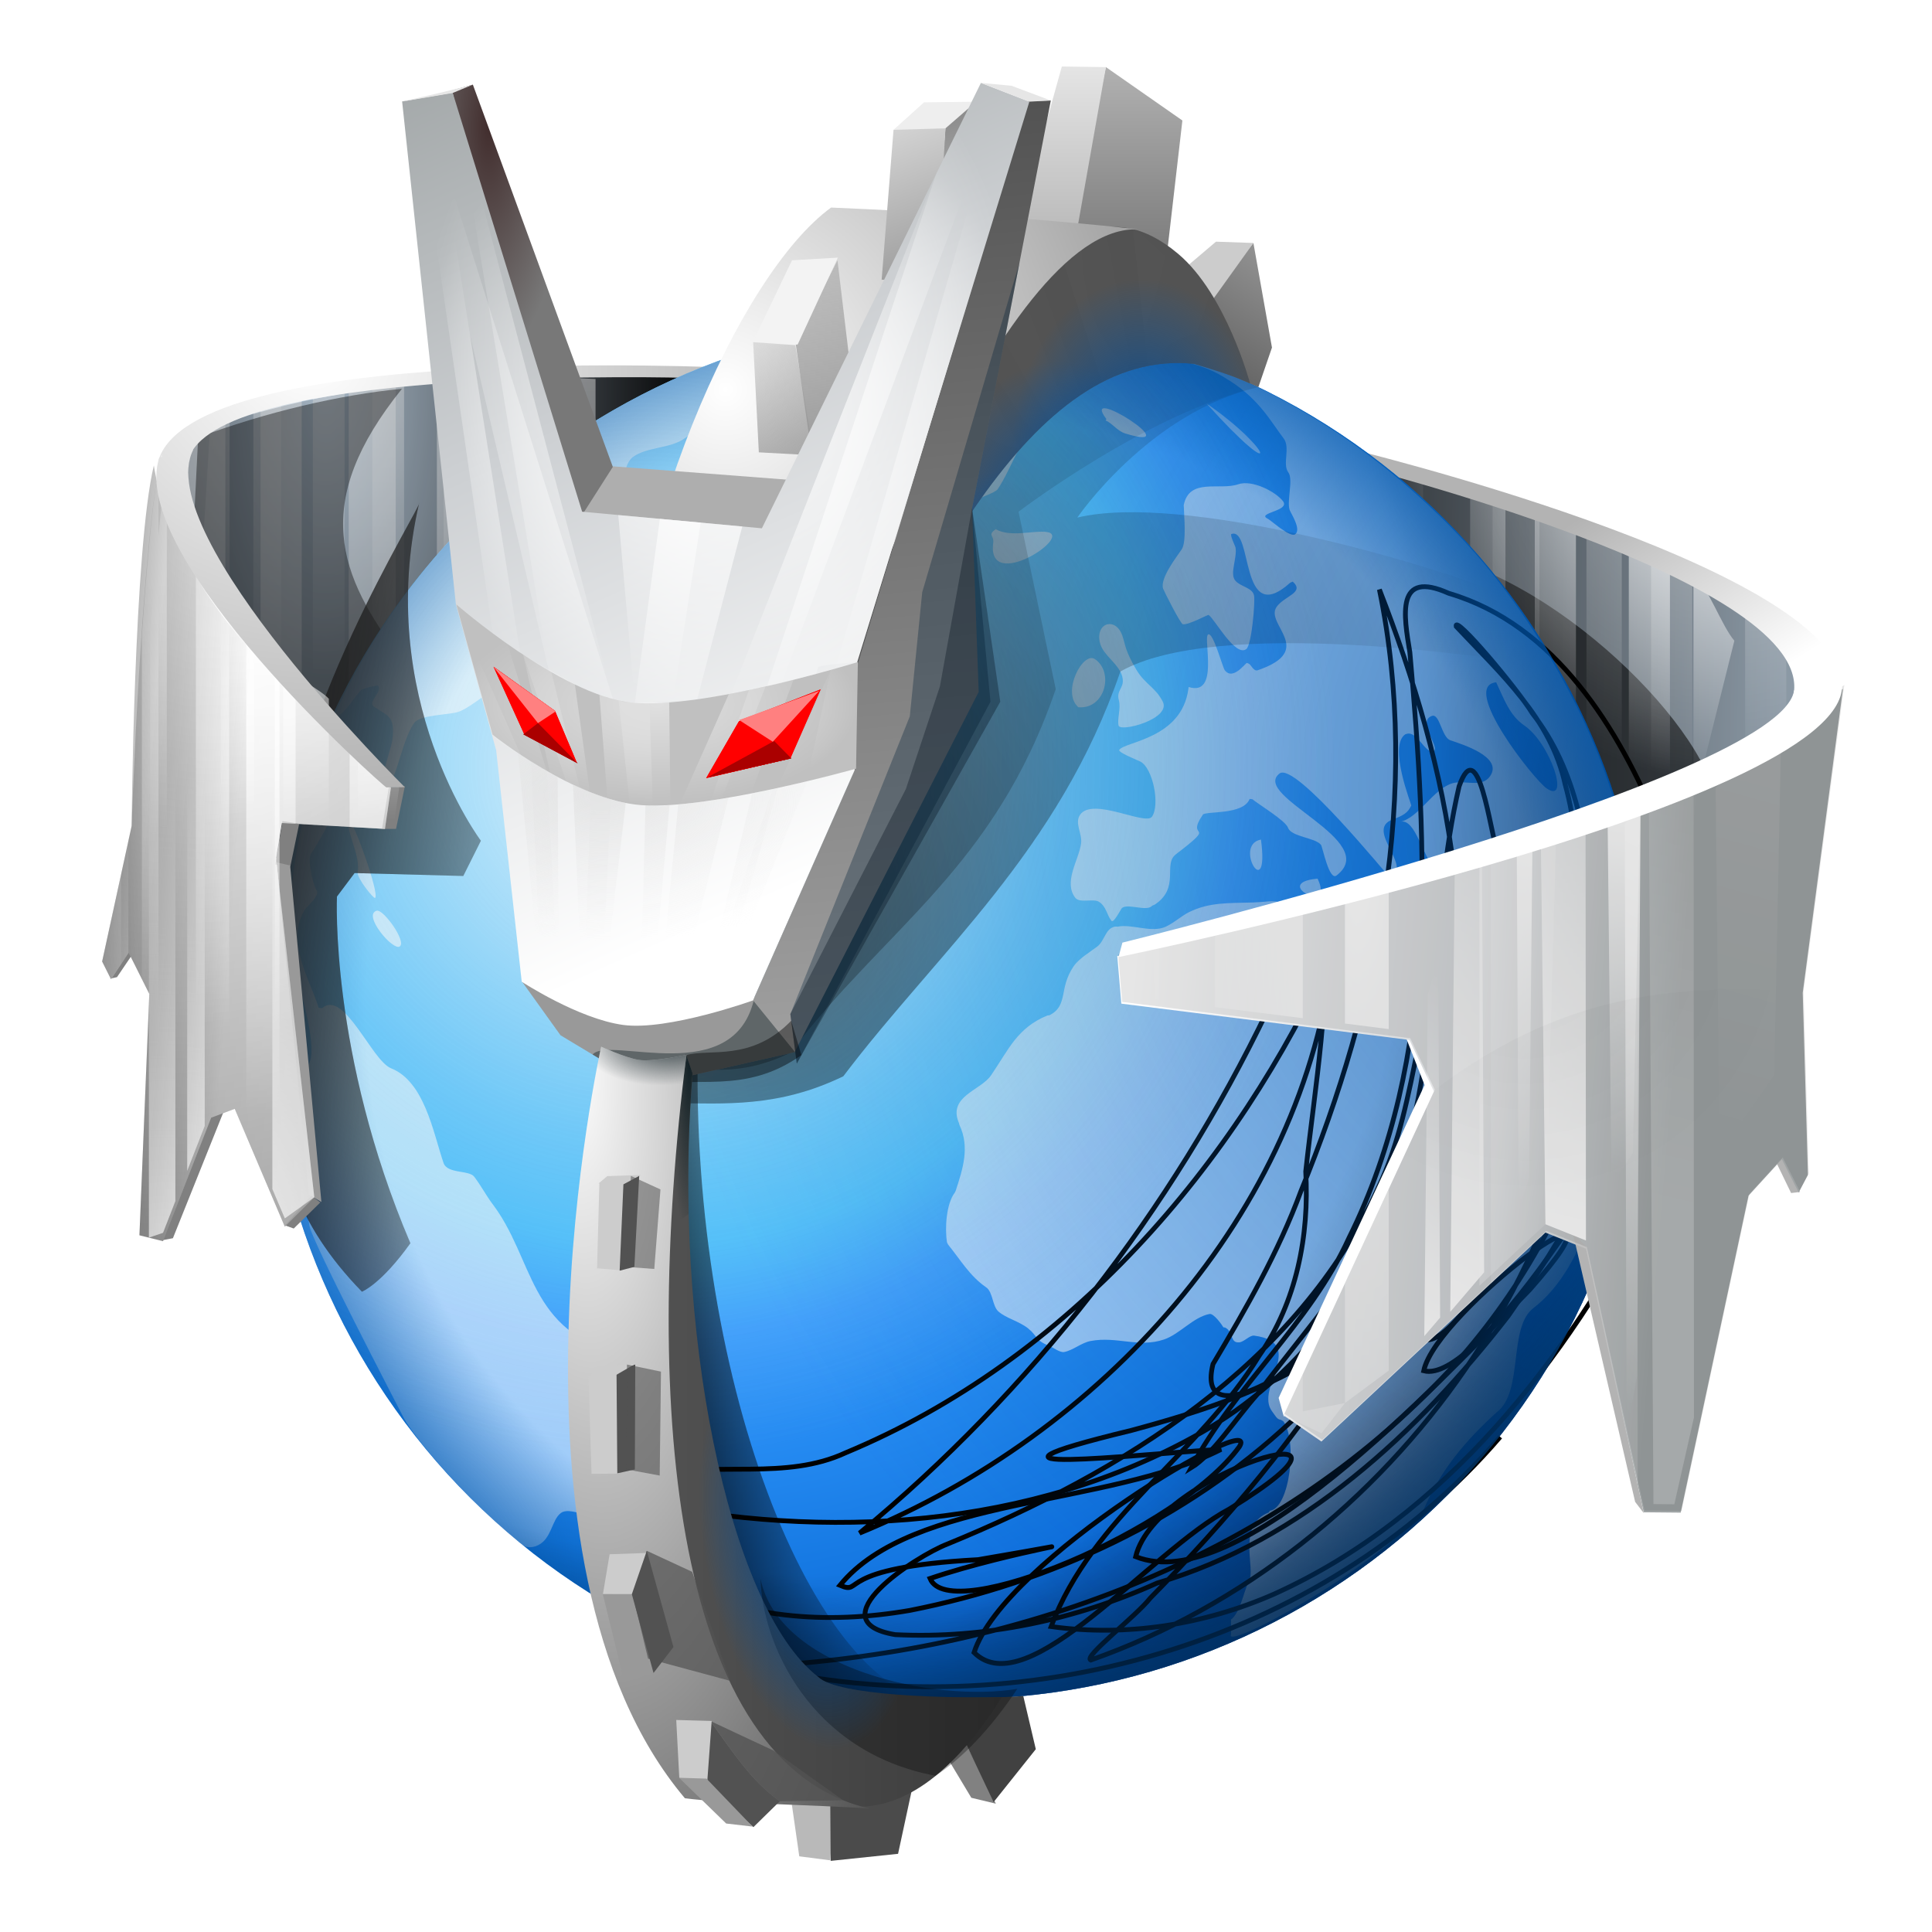 <svg xmlns="http://www.w3.org/2000/svg" xmlns:xlink="http://www.w3.org/1999/xlink" width="512" height="512" viewBox="-16 -1 465 435"><defs><linearGradient id="S" x1="181.016" x2="181.016" y2="142.493" gradientUnits="userSpaceOnUse"><stop offset="0" stop-color="#9fa4a5"/><stop offset=".314" stop-color="#cdd0d3"/><stop offset="1" stop-color="#fff"/></linearGradient><linearGradient id="R"><stop offset="0"/><stop offset=".147" stop-opacity=".498"/><stop offset=".461" stop-color="#fff" stop-opacity=".614"/><stop offset="1" stop-color="#fff" stop-opacity=".828"/></linearGradient><linearGradient id="Q"><stop offset="0" stop-color="#999"/><stop offset="1" stop-color="#999" stop-opacity="0"/></linearGradient><linearGradient id="P"><stop offset="0" stop-color="#999"/><stop offset="1" stop-color="#999" stop-opacity="0"/></linearGradient><linearGradient id="M"><stop offset="0" stop-color="#422e2e"/><stop offset="1" stop-color="#787878"/></linearGradient><linearGradient id="L"><stop offset="0" stop-color="#122126"/><stop offset="1" stop-color="#122126" stop-opacity="0"/></linearGradient><linearGradient id="K"><stop offset="0" stop-color="#122126"/><stop offset="1" stop-color="#122126" stop-opacity="0"/></linearGradient><linearGradient id="J"><stop offset="0" stop-color="#fff"/><stop offset="1" stop-color="#fff" stop-opacity="0"/></linearGradient><linearGradient id="I"><stop offset="0"/><stop offset="1" stop-opacity="0"/></linearGradient><linearGradient><stop offset="0" stop-color="#525252"/><stop offset="1" stop-color="#3c3c3c"/></linearGradient><linearGradient id="z"><stop offset="0" stop-color="#d9d9d9"/><stop offset="1" stop-color="#eee" stop-opacity="0"/></linearGradient><linearGradient id="x"><stop offset="0"/><stop offset="1" stop-opacity="0"/></linearGradient><linearGradient id="w"><stop offset="0"/><stop offset="1" stop-opacity="0"/></linearGradient><linearGradient id="r"><stop offset="0" stop-color="#b3b3b3"/><stop offset="1" stop-color="#fff"/></linearGradient><linearGradient id="s"><stop offset="0" stop-color="#fff"/><stop offset="1" stop-color="#fff" stop-opacity="0"/></linearGradient><linearGradient><stop offset="0"/><stop offset="1" stop-opacity="0"/></linearGradient><linearGradient id="v"><stop offset="0" stop-opacity="0"/><stop offset=".776" stop-opacity="0"/><stop offset="1"/></linearGradient><linearGradient><stop offset="0" stop-color="#fff"/><stop offset="1" stop-color="#ccc" stop-opacity="0"/></linearGradient><linearGradient><stop offset="0" stop-color="#ccc"/><stop offset="1" stop-color="#ccc" stop-opacity="0"/></linearGradient><linearGradient><stop offset="0" stop-color="#d5d5d5"/><stop offset="1"/></linearGradient><linearGradient><stop offset="0" stop-color="#fff"/><stop offset="1"/></linearGradient><radialGradient cx="56.02" cy="45.241" r="71.351" gradientTransform="matrix(.997 .267 -.267 .997 -76.963 -22.171)" gradientUnits="userSpaceOnUse"><stop offset="0" stop-color="#BFEBFF"/><stop offset=".074" stop-color="#9FDFFF"/><stop offset=".178" stop-color="#78D1FF"/><stop offset=".281" stop-color="#5AC6FF"/><stop offset=".381" stop-color="#44BEFF"/><stop offset=".478" stop-color="#37BAFF"/><stop offset=".568" stop-color="#33B8FF"/><stop offset=".802" stop-color="#1690E3"/><stop offset="1" stop-color="#0072CF"/></radialGradient><radialGradient cx="69.822" cy="107.29" r="69.214" gradientTransform="matrix(.997 .267 -.267 .997 -76.963 -22.171)" gradientUnits="userSpaceOnUse"><stop offset="0" stop-color="#00438A"/><stop offset=".367" stop-color="#0057ae" stop-opacity="0"/></radialGradient><radialGradient cx="119.634" cy="31.187" r="132.099" gradientTransform="matrix(.997 .267 -.267 .997 -76.963 -22.171)" gradientUnits="userSpaceOnUse"><stop offset="0" stop-color="#00438A"/><stop offset=".568" stop-color="#0057ae" stop-opacity="0"/></radialGradient><radialGradient cx="72.075" cy="59.564" r="47.441" gradientTransform="matrix(.997 .267 -.267 .997 -76.963 -22.171)" gradientUnits="userSpaceOnUse" xlink:href="#a"/><radialGradient id="a" cx="72.075" cy="59.564" r="47.441" gradientTransform="matrix(.997 .267 -.267 .997 -76.963 -22.171)" gradientUnits="userSpaceOnUse"><stop offset=".858" stop-color="#0057ae" stop-opacity="0"/><stop offset="1" stop-color="#0057AE"/></radialGradient><radialGradient cx="56.02" cy="45.241" r="71.351" gradientTransform="matrix(.997 .267 -.267 .997 -76.963 -22.171)" gradientUnits="userSpaceOnUse"><stop offset="0" stop-color="#BFEBFF"/><stop offset=".074" stop-color="#9FDFFF"/><stop offset=".178" stop-color="#78D1FF"/><stop offset=".281" stop-color="#5AC6FF"/><stop offset=".381" stop-color="#44BEFF"/><stop offset=".478" stop-color="#37BAFF"/><stop offset=".568" stop-color="#33B8FF"/><stop offset=".802" stop-color="#1690E3"/><stop offset="1" stop-color="#0072CF"/></radialGradient><radialGradient cx="69.822" cy="107.29" r="69.214" gradientTransform="matrix(.997 .267 -.267 .997 -76.963 -22.171)" gradientUnits="userSpaceOnUse"><stop offset="0" stop-color="#00438A"/><stop offset=".367" stop-color="#0057ae" stop-opacity="0"/></radialGradient><radialGradient cx="119.634" cy="31.187" r="132.099" gradientTransform="matrix(.997 .267 -.267 .997 -76.963 -22.171)" gradientUnits="userSpaceOnUse"><stop offset="0" stop-color="#00438A"/><stop offset=".568" stop-color="#0057ae" stop-opacity="0"/></radialGradient><radialGradient cx="72.075" cy="59.564" r="47.441" gradientTransform="matrix(.997 .267 -.267 .997 -76.963 -22.171)" gradientUnits="userSpaceOnUse" xlink:href="#b"/><radialGradient id="b" cx="72.075" cy="59.564" r="47.441" gradientTransform="matrix(.997 .267 -.267 .997 -76.963 -22.171)" gradientUnits="userSpaceOnUse"><stop offset=".858" stop-color="#0057ae" stop-opacity="0"/><stop offset="1" stop-color="#0057AE"/></radialGradient><radialGradient cx="56.02" cy="45.241" r="71.351" gradientTransform="matrix(.997 .267 -.267 .997 -76.963 -22.171)" gradientUnits="userSpaceOnUse"><stop offset="0" stop-color="#BFEBFF"/><stop offset=".074" stop-color="#9FDFFF"/><stop offset=".178" stop-color="#78D1FF"/><stop offset=".281" stop-color="#5AC6FF"/><stop offset=".381" stop-color="#44BEFF"/><stop offset=".478" stop-color="#37BAFF"/><stop offset=".568" stop-color="#33B8FF"/><stop offset=".802" stop-color="#1690E3"/><stop offset="1" stop-color="#0072CF"/></radialGradient><radialGradient cx="69.822" cy="107.29" r="69.214" gradientTransform="matrix(.997 .267 -.267 .997 -76.963 -22.171)" gradientUnits="userSpaceOnUse"><stop offset="0" stop-color="#00438A"/><stop offset=".367" stop-color="#0057ae" stop-opacity="0"/></radialGradient><radialGradient cx="119.634" cy="31.187" r="132.099" gradientTransform="matrix(.997 .267 -.267 .997 -76.963 -22.171)" gradientUnits="userSpaceOnUse"><stop offset="0" stop-color="#00438A"/><stop offset=".568" stop-color="#0057ae" stop-opacity="0"/></radialGradient><radialGradient cx="72.075" cy="59.564" r="47.441" gradientTransform="matrix(.997 .267 -.267 .997 -76.963 -22.171)" gradientUnits="userSpaceOnUse"><stop offset=".858" stop-color="#0057ae" stop-opacity="0"/><stop offset="1" stop-color="#0057AE"/></radialGradient><radialGradient id="e" cx="56.02" cy="45.241" r="71.351" gradientTransform="matrix(.997 .267 -.267 .997 -76.963 -22.171)" gradientUnits="userSpaceOnUse"><stop offset="0" stop-color="#BFEBFF"/><stop offset=".074" stop-color="#9FDFFF"/><stop offset=".178" stop-color="#78D1FF"/><stop offset=".281" stop-color="#5AC6FF"/><stop offset=".381" stop-color="#44BEFF"/><stop offset=".478" stop-color="#37BAFF"/><stop offset=".568" stop-color="#33B8FF"/><stop offset=".802" stop-color="#1690E3"/><stop offset="1" stop-color="#0072CF"/></radialGradient><radialGradient cx="69.822" cy="107.29" r="69.214" gradientTransform="matrix(.997 .267 -.267 .997 -76.963 -22.171)" gradientUnits="userSpaceOnUse"><stop offset="0" stop-color="#00438A"/><stop offset=".367" stop-color="#0057ae" stop-opacity="0"/></radialGradient><radialGradient id="d" cx="119.634" cy="31.187" r="132.099" gradientTransform="matrix(.997 .267 -.267 .997 -76.963 -22.171)" gradientUnits="userSpaceOnUse"><stop offset="0" stop-color="#00438A"/><stop offset=".568" stop-color="#0057ae" stop-opacity="0"/></radialGradient><radialGradient cx="72.075" cy="59.564" r="47.441" gradientTransform="matrix(.997 .267 -.267 .997 -76.963 -22.171)" gradientUnits="userSpaceOnUse" xlink:href="#c"/><radialGradient id="c" cx="72.075" cy="59.564" r="47.441" gradientTransform="matrix(.997 .267 -.267 .997 -76.963 -22.171)" gradientUnits="userSpaceOnUse"><stop offset=".858" stop-color="#0057ae" stop-opacity="0"/><stop offset="1" stop-color="#0057AE"/></radialGradient><radialGradient cx="56.02" cy="45.241" r="71.351" gradientTransform="matrix(.997 .267 -.267 .997 -76.963 -22.171)" gradientUnits="userSpaceOnUse"><stop offset="0" stop-color="#BFEBFF"/><stop offset=".074" stop-color="#9FDFFF"/><stop offset=".178" stop-color="#78D1FF"/><stop offset=".281" stop-color="#5AC6FF"/><stop offset=".381" stop-color="#44BEFF"/><stop offset=".478" stop-color="#37BAFF"/><stop offset=".568" stop-color="#33B8FF"/><stop offset=".802" stop-color="#1690E3"/><stop offset="1" stop-color="#0072CF"/></radialGradient><radialGradient cx="69.822" cy="107.29" r="69.214" gradientTransform="matrix(.997 .267 -.267 .997 -76.963 -22.171)" gradientUnits="userSpaceOnUse"><stop offset="0" stop-color="#00438A"/><stop offset=".367" stop-color="#0057ae" stop-opacity="0"/></radialGradient><radialGradient cx="119.634" cy="31.187" r="132.099" gradientTransform="matrix(.997 .267 -.267 .997 -76.963 -22.171)" gradientUnits="userSpaceOnUse"><stop offset="0" stop-color="#00438A"/><stop offset=".568" stop-color="#0057ae" stop-opacity="0"/></radialGradient><radialGradient cx="72.075" cy="59.564" r="47.441" gradientTransform="matrix(.997 .267 -.267 .997 -76.963 -22.171)" gradientUnits="userSpaceOnUse"><stop offset=".858" stop-color="#0057ae" stop-opacity="0"/><stop offset="1" stop-color="#0057AE"/></radialGradient><radialGradient cx="72.075" cy="59.564" r="47.441" gradientTransform="matrix(3.383 .907 -.907 3.383 654.059 129.129)" gradientUnits="userSpaceOnUse" xlink:href="#c"/><radialGradient cx="119.634" cy="31.187" r="132.099" gradientTransform="matrix(3.383 .907 -.907 3.383 654.311 128.877)" gradientUnits="userSpaceOnUse" xlink:href="#d"/><radialGradient cx="56.02" cy="45.241" r="71.351" gradientTransform="matrix(3.383 .907 -.907 3.383 653.806 129.382)" gradientUnits="userSpaceOnUse" xlink:href="#e"/><radialGradient cx="72.075" cy="59.564" r="47.441" gradientTransform="matrix(3.383 .907 -.907 3.383 -160.599 663.068)" gradientUnits="userSpaceOnUse" xlink:href="#c"/><radialGradient cx="119.634" cy="31.187" r="132.099" gradientTransform="matrix(3.383 .907 -.907 3.383 -160.346 662.816)" gradientUnits="userSpaceOnUse" xlink:href="#d"/><radialGradient cx="47.352" cy="47.564" r="71.351" fx="47.352" fy="47.564" gradientTransform="matrix(3.383 .907 -.907 3.383 -160.851 663.321)" gradientUnits="userSpaceOnUse" xlink:href="#e"/><linearGradient x1="365.991" x2="420.456" y1="372.522" y2="-46.958" gradientUnits="userSpaceOnUse" xlink:href="#f"/><linearGradient id="f"><stop offset="0" stop-color="#d5d5d5"/><stop offset="1"/></linearGradient><radialGradient cx="72.075" cy="59.564" r="47.441" gradientTransform="matrix(3.383 .907 -.907 3.383 -160.599 663.068)" gradientUnits="userSpaceOnUse" xlink:href="#g"/><radialGradient id="g" cx="72.075" cy="59.564" r="47.441" gradientTransform="matrix(.997 .267 -.267 .997 -76.963 -22.171)" gradientUnits="userSpaceOnUse"><stop offset=".858" stop-color="#0057ae" stop-opacity="0"/><stop offset="1" stop-color="#0057AE"/></radialGradient><radialGradient cx="227.552" cy="279.735" r="61.478" fx="227.552" fy="279.735" gradientTransform="matrix(1.452 .008 -.02 3.509 -126.251 -744.529)" gradientUnits="userSpaceOnUse" spreadMethod="reflect" xlink:href="#h"/><linearGradient id="h"><stop offset="0" stop-color="#c3d6e7"/><stop offset="1"/></linearGradient><radialGradient cx="174.636" cy="222.925" r="61.218" fx="174.636" fy="222.925" gradientTransform="matrix(6.385 .708 -.623 5.621 -781.432 -1143.514)" gradientUnits="userSpaceOnUse" xlink:href="#i"/><linearGradient id="i"><stop offset="0" stop-color="#fff"/><stop offset="1"/></linearGradient><linearGradient x1="555.48" x2="390.251" y1="330.231" y2="327.221" gradientUnits="userSpaceOnUse" spreadMethod="reflect" xlink:href="#h"/><linearGradient><stop offset="0" stop-color="#d5d5d5"/><stop offset="1"/></linearGradient><radialGradient cx="174.636" cy="222.925" r="61.218" fx="174.636" fy="222.925" gradientTransform="matrix(6.385 .708 -.623 5.621 -781.432 -1143.514)" gradientUnits="userSpaceOnUse" xlink:href="#i"/><linearGradient id="o"><stop offset="0" stop-color="#fff"/><stop offset="1" stop-color="#ccc" stop-opacity="0"/></linearGradient><radialGradient id="O" cx="72.075" cy="59.564" r="47.441" gradientTransform="matrix(.997 .267 -.267 .997 -76.963 -22.171)" gradientUnits="userSpaceOnUse"><stop offset=".858" stop-color="#0057ae" stop-opacity="0"/><stop offset="1" stop-color="#0057AE"/></radialGradient><radialGradient id="N" cx="119.634" cy="31.187" r="132.099" gradientTransform="matrix(.997 .267 -.267 .997 -76.963 -22.171)" gradientUnits="userSpaceOnUse"><stop offset="0" stop-color="#00438A"/><stop offset=".568" stop-color="#0057ae" stop-opacity="0"/></radialGradient><radialGradient cx="47.352" cy="47.564" r="71.351" fx="47.352" fy="47.564" gradientTransform="matrix(3.383 .907 -.907 3.383 34.485 -37.823)" gradientUnits="userSpaceOnUse" xlink:href="#j"/><radialGradient id="j" cx="56.02" cy="45.241" r="71.351" gradientTransform="matrix(.997 .267 -.267 .997 -76.963 -22.171)" gradientUnits="userSpaceOnUse"><stop offset="0" stop-color="#BFEBFF"/><stop offset=".074" stop-color="#9FDFFF"/><stop offset=".178" stop-color="#78D1FF"/><stop offset=".281" stop-color="#5AC6FF"/><stop offset=".381" stop-color="#44BEFF"/><stop offset=".478" stop-color="#37BAFF"/><stop offset=".568" stop-color="#339bff"/><stop offset=".802" stop-color="#1679e3"/><stop offset="1" stop-color="#005acf"/></radialGradient><linearGradient id="as" x1="143.829" x2="198.49" y1="333.396" y2="323.497" gradientTransform="translate(7)" gradientUnits="userSpaceOnUse" xlink:href="#k"/><linearGradient id="k"><stop offset="0"/><stop offset="1" stop-opacity="0"/></linearGradient><linearGradient x1="48.083" x2="109.602" y1="201.362" y2="211.261" gradientTransform="translate(46.269 160.589)" gradientUnits="userSpaceOnUse" xlink:href="#l"/><linearGradient id="l"><stop offset="0" stop-color="#333"/><stop offset="1" stop-color="#333" stop-opacity="0"/></linearGradient><linearGradient id="ao" x1="48.083" x2="109.602" y1="201.362" y2="211.261" gradientTransform="translate(7)" gradientUnits="userSpaceOnUse" xlink:href="#l"/><linearGradient id="n"><stop offset="0" stop-color="#d5d5d5"/><stop offset="1"/></linearGradient><linearGradient x1="224.733" x2="654.434" y1="222.934" y2="696.785" gradientTransform="matrix(1.419 0 0 1.272 -400.373 -511.439)" gradientUnits="userSpaceOnUse" xlink:href="#m"/><linearGradient id="m"><stop offset="0" stop-color="#fff"/><stop offset="1"/></linearGradient><linearGradient><stop offset="0" stop-color="#fff"/><stop offset="1"/></linearGradient><linearGradient x1="455.798" x2="379.126" y1="172.263" y2="292.41" gradientTransform="translate(-126.269 -400.589)" gradientUnits="userSpaceOnUse" xlink:href="#n"/><linearGradient><stop offset="0" stop-color="#d5d5d5"/><stop offset="1"/></linearGradient><linearGradient x1="390.856" x2="390.856" y1="129.932" y2="312.629" gradientTransform="translate(-126.269 -400.589)" gradientUnits="userSpaceOnUse" xlink:href="#n"/><linearGradient><stop offset="0" stop-color="#d5d5d5"/><stop offset="1"/></linearGradient><linearGradient><stop offset="0" stop-color="#d5d5d5"/><stop offset="1"/></linearGradient><linearGradient x1="375.151" x2="375.151" y1="136.053" y2="376.176" gradientTransform="translate(-126.269 -400.589)" gradientUnits="userSpaceOnUse" xlink:href="#m"/><linearGradient><stop offset="0" stop-color="#fff"/><stop offset="1"/></linearGradient><radialGradient cx="300.342" cy="230.784" r="63.125" fx="300.342" fy="230.784" gradientTransform="matrix(4.568 -.066 .067 4.698 -1218.969 -1226.367)" gradientUnits="userSpaceOnUse" xlink:href="#m"/><linearGradient><stop offset="0" stop-color="#fff"/><stop offset="1"/></linearGradient><linearGradient><stop offset="0" stop-color="#ccc"/><stop offset="1" stop-color="#ccc" stop-opacity="0"/></linearGradient><linearGradient x1="360.984" x2="333.761" y1="216.029" y2="87.534" gradientTransform="translate(-126.269 -400.589)" gradientUnits="userSpaceOnUse" xlink:href="#n"/><linearGradient><stop offset="0" stop-color="#d5d5d5"/><stop offset="1"/></linearGradient><linearGradient x1="324.313" x2="383.664" y1="149.12" y2="305.438" gradientTransform="translate(-126.269 -400.589)" gradientUnits="userSpaceOnUse" xlink:href="#m"/><linearGradient><stop offset="0" stop-color="#fff"/><stop offset="1"/></linearGradient><linearGradient><stop offset="0" stop-color="#fff"/><stop offset="1"/></linearGradient><linearGradient><stop offset="0" stop-color="#d5d5d5"/><stop offset="1"/></linearGradient><linearGradient><stop offset="0" stop-color="#fff"/><stop offset="1"/></linearGradient><linearGradient><stop offset="0" stop-color="#fff"/><stop offset="1"/></linearGradient><linearGradient><stop offset="0" stop-color="#fff"/><stop offset="1"/></linearGradient><radialGradient cx="50.512" cy="64.633" r="47.441" fx="50.512" fy="64.633" gradientTransform="matrix(3.383 .907 -.907 3.383 34.485 -37.824)" gradientUnits="userSpaceOnUse" xlink:href="#o"/><filter id="ah" width="1.242" height="1.238" x="-.121" y="-.119" color-interpolation-filters="sRGB"><feGaussianBlur stdDeviation="11.375"/></filter><linearGradient id="u"><stop offset="0" stop-color="#fff"/><stop offset="1" stop-color="#fff" stop-opacity="0"/></linearGradient><linearGradient id="t"><stop offset="0" stop-color="#fff"/><stop offset="1" stop-color="#fff" stop-opacity="0"/></linearGradient><linearGradient x1="221.04" x2="57.036" y1="507.973" y2="75.506" gradientUnits="userSpaceOnUse" xlink:href="#p"/><linearGradient id="p"><stop offset="0"/><stop offset="1" stop-opacity="0"/></linearGradient><clipPath><path fill="url(#linearGradient4112)" d="m 108,104 c -0.532,9.178 -22.569,18.621 -44,18.621 C 39.712,122.621 20.001,113.936 20,104 L 19.995,17.783 108,17.831 108,104 z"/></clipPath><linearGradient id="y" x1="181.016" x2="181.016" y2="142.493" gradientUnits="userSpaceOnUse"><stop offset="0" stop-color="#9fa4a5"/><stop offset=".455" stop-color="#cdd0d3"/><stop offset="1" stop-color="#fff"/></linearGradient><linearGradient x1="48" x2="48" y1="334.5" y2="-16.934" gradientTransform="matrix(1.031 0 0 1 0 -10.4)" gradientUnits="userSpaceOnUse" xlink:href="#q"/><linearGradient id="q"><stop offset="0"/><stop offset=".116" stop-opacity=".498"/><stop offset=".425" stop-color="#fff" stop-opacity=".614"/><stop offset="1" stop-color="#fff" stop-opacity=".828"/></linearGradient><filter id="aB" color-interpolation-filters="sRGB"><feGaussianBlur stdDeviation=".032"/></filter><filter id="az" width="1.343" height="1.073" x="-.172" y="-.036" color-interpolation-filters="sRGB"><feGaussianBlur stdDeviation="2.526"/></filter><linearGradient x1="520.849" x2="551.429" y1="258.38" y2="306.462" gradientUnits="userSpaceOnUse" xlink:href="#r"/><radialGradient cx="667.359" cy="375.932" r="52.843" fx="667.359" fy="375.932" gradientTransform="matrix(-1.13 0 0 -3.898 1421.252 2043.525)" gradientUnits="userSpaceOnUse" xlink:href="#s"/><linearGradient x1="35.475" x2="34.5" y1="52.667" y2="86.338" gradientTransform="matrix(2.652 .663 0 2.652 619.759 183.053)" gradientUnits="userSpaceOnUse" xlink:href="#t"/><linearGradient x1="35.475" x2="34.5" y1="52.667" y2="86.338" gradientTransform="matrix(2.652 .663 0 2.652 641.759 399.053)" gradientUnits="userSpaceOnUse" xlink:href="#t"/><linearGradient x1="34.879" x2="34.014" y1="90.842" y2="12.2" gradientTransform="matrix(2.652 .663 0 2.652 625.759 401.053)" gradientUnits="userSpaceOnUse" xlink:href="#u"/><linearGradient x1="35.475" x2="34.5" y1="52.667" y2="86.338" gradientTransform="matrix(2.652 .663 0 2.652 619.759 183.053)" gradientUnits="userSpaceOnUse" xlink:href="#t"/><linearGradient x1="34.879" x2="34.014" y1="90.842" y2="12.2" gradientTransform="matrix(2.652 .663 0 2.652 651.759 393.053)" gradientUnits="userSpaceOnUse" xlink:href="#u"/><linearGradient x1="35.475" x2="34.5" y1="52.667" y2="86.338" gradientTransform="matrix(2.652 .663 0 2.652 667.759 391.053)" gradientUnits="userSpaceOnUse" xlink:href="#t"/><linearGradient x1="35.475" x2="34.5" y1="52.667" y2="86.338" gradientTransform="matrix(2.652 .663 0 2.652 619.759 183.053)" gradientUnits="userSpaceOnUse" xlink:href="#t"/><linearGradient x1="35.475" x2="34.5" y1="52.667" y2="86.338" gradientTransform="matrix(2.652 .663 0 2.652 619.759 183.053)" gradientUnits="userSpaceOnUse" xlink:href="#t"/><radialGradient cx="676.019" cy="266.144" r="79.531" fx="676.019" fy="266.144" gradientTransform="matrix(1 0 0 1.102 0 -34.04)" gradientUnits="userSpaceOnUse" xlink:href="#s"/><radialGradient cx="676.019" cy="266.144" r="79.531" fx="676.019" fy="266.144" gradientTransform="matrix(1 0 0 1.102 0 -34.04)" gradientUnits="userSpaceOnUse" xlink:href="#s"/><radialGradient cx="676.019" cy="266.144" r="79.531" fx="676.019" fy="266.144" gradientTransform="matrix(1 0 0 1.102 0 -34.04)" gradientUnits="userSpaceOnUse" xlink:href="#s"/><radialGradient cx="124.215" cy="135.578" r="166.198" fx="124.215" fy="135.578" gradientTransform="matrix(.591 1.594 -1.641 .608 343.393 -135.437)" gradientUnits="userSpaceOnUse" xlink:href="#v"/><filter id="aa" color-interpolation-filters="sRGB"><feGaussianBlur stdDeviation="2.715"/></filter><radialGradient cx="707.16" cy="372.733" r="63.097" fx="707.16" fy="372.733" gradientTransform="matrix(1 0 0 .991 120 3.88)" gradientUnits="userSpaceOnUse" xlink:href="#w"/><filter id="aK" color-interpolation-filters="sRGB"><feGaussianBlur stdDeviation="3.146"/></filter><linearGradient x1="57.328" x2="58.946" y1="125.204" y2="232.684" gradientTransform="translate(-173.731 160.589)" gradientUnits="userSpaceOnUse" xlink:href="#s"/><linearGradient x1="57.328" x2="58.946" y1="125.204" y2="184.601" gradientTransform="translate(-171.731 160.589)" gradientUnits="userSpaceOnUse" xlink:href="#s"/><linearGradient x1="57.328" x2="56.825" y1="125.204" y2="218.668" gradientTransform="matrix(1 0 0 1.308 -165.61 129.524)" gradientUnits="userSpaceOnUse" xlink:href="#s"/><radialGradient cx="43.808" cy="182.482" r="34.748" fx="43.808" fy="182.482" gradientTransform="matrix(3.068 -.008 .011 3.979 -276.68 -254.978)" gradientUnits="userSpaceOnUse" xlink:href="#s"/><filter id="aM" color-interpolation-filters="sRGB"><feGaussianBlur stdDeviation=".66"/></filter><linearGradient x1="86.521" x2="86.276" y1="-214.763" y2="-33.744" gradientUnits="userSpaceOnUse" spreadMethod="reflect" xlink:href="#s"/><linearGradient x1="86.521" x2="84.18" y1="-214.763" y2="-90.313" gradientTransform="matrix(.675 0 0 1 142.926 400.589)" gradientUnits="userSpaceOnUse" spreadMethod="reflect" xlink:href="#s"/><filter id="X" color-interpolation-filters="sRGB"><feGaussianBlur stdDeviation="3.31"/></filter><filter id="U" color-interpolation-filters="sRGB"><feGaussianBlur stdDeviation="1.254"/></filter><filter id="ac" color-interpolation-filters="sRGB"><feGaussianBlur stdDeviation="1.421"/></filter><radialGradient id="au" cx="176.867" cy="215.869" r="109.707" fx="176.867" fy="215.869" gradientTransform="matrix(1.682 .265 -.296 1.882 -49.779 -245.234)" gradientUnits="userSpaceOnUse" xlink:href="#x"/><filter id="at" color-interpolation-filters="sRGB"><feGaussianBlur stdDeviation="2.297"/></filter><filter id="ar" color-interpolation-filters="sRGB"><feGaussianBlur stdDeviation="4.255"/></filter><filter id="ap" width="1.278" height="1.077" x="-.139" y="-.038" color-interpolation-filters="sRGB"><feGaussianBlur stdDeviation="2.869"/></filter><filter id="av" width="1.87" height="1.227" x="-.435" y="-.113" color-interpolation-filters="sRGB"><feGaussianBlur stdDeviation="8.978"/></filter><linearGradient x1="227.296" x2="304.561" y1="212.574" y2="368.345" gradientTransform="matrix(1.419 0 0 1.272 -240.373 -271.439)" gradientUnits="userSpaceOnUse" xlink:href="#y"/><linearGradient x1="227.296" x2="304.561" y1="212.574" y2="368.345" gradientTransform="matrix(1.419 0 0 1.272 -240.373 -271.439)" gradientUnits="userSpaceOnUse" xlink:href="#y"/><radialGradient cx="154.681" cy="184.464" r="34.844" fx="154.681" fy="184.464" gradientTransform="matrix(-.999 -.036 .038 -1.058 142.182 146.245)" gradientUnits="userSpaceOnUse" xlink:href="#z"/><radialGradient cx="171.136" cy="191.027" r="34.844" fx="171.136" fy="191.027" gradientTransform="matrix(-.023 1 -2.057 -.047 375.313 -184.186)" gradientUnits="userSpaceOnUse" xlink:href="#z"/><linearGradient x1="227.296" x2="304.561" y1="212.574" y2="368.345" gradientTransform="matrix(1.419 0 0 1.272 -240.373 -271.439)" gradientUnits="userSpaceOnUse" xlink:href="#y"/><linearGradient x1="227.296" x2="304.561" y1="212.574" y2="368.345" gradientTransform="matrix(1.419 0 0 1.272 -240.373 -271.439)" gradientUnits="userSpaceOnUse" xlink:href="#y"/><linearGradient x1="275.824" x2="361.258" y1="732.214" y2="732.214" gradientUnits="userSpaceOnUse" xlink:href="#A"/><linearGradient id="A"><stop offset="0" stop-color="#525252"/><stop offset="1" stop-color="#3c3c3c"/></linearGradient><radialGradient cx="257.584" cy="461.098" r="36.099" fx="257.584" fy="461.098" gradientTransform="matrix(3.518 -.281 .821 10.286 -1027.358 -4027.99)" gradientUnits="userSpaceOnUse" xlink:href="#B"/><linearGradient id="B"><stop offset="0" stop-color="#fff"/><stop offset="1"/></linearGradient><filter id="bz" width="1.193" height="1.319" x="-.096" y="-.159" color-interpolation-filters="sRGB"><feGaussianBlur stdDeviation="1.283"/></filter><filter id="bA" width="1.308" height="1.197" x="-.154" y="-.098" color-interpolation-filters="sRGB"><feGaussianBlur stdDeviation="1.259"/></filter><filter id="bB" width="1.209" height="1.358" x="-.104" y="-.179" color-interpolation-filters="sRGB"><feGaussianBlur stdDeviation="1.921"/></filter><filter id="bC" width="1.822" height="1.23" x="-.411" y="-.115" color-interpolation-filters="sRGB"><feGaussianBlur stdDeviation="1.076"/></filter><filter id="bD" width="1.441" height="1.165" x="-.221" y="-.082" color-interpolation-filters="sRGB"><feGaussianBlur stdDeviation=".918"/></filter><radialGradient cx="314.328" cy="744.093" r="42.717" fx="314.328" fy="744.093" gradientTransform="matrix(1.037 -.167 .334 2.074 -259.728 -733.219)" gradientUnits="userSpaceOnUse" xlink:href="#C"/><radialGradient id="C" cx="119.634" cy="31.187" r="132.099" gradientTransform="matrix(.997 .267 -.267 .997 -76.963 -22.171)" gradientUnits="userSpaceOnUse"><stop offset="0" stop-color="#00438A"/><stop offset=".568" stop-color="#0057ae" stop-opacity="0"/></radialGradient><linearGradient x1="365.174" x2="317.95" y1="517.288" y2="34.253" gradientTransform="matrix(1.419 0 0 1.272 -400.373 -511.439)" gradientUnits="userSpaceOnUse" xlink:href="#D"/><linearGradient id="D"><stop offset="0" stop-color="#d5d5d5"/><stop offset="1"/></linearGradient><linearGradient x1="227.296" x2="304.561" y1="212.574" y2="368.345" gradientTransform="matrix(1.419 0 0 1.272 -400.373 -511.439)" gradientUnits="userSpaceOnUse" xlink:href="#E"/><linearGradient id="E" x1="181.016" x2="181.016" y2="142.493" gradientUnits="userSpaceOnUse"><stop offset="0" stop-color="#9fa4a5"/><stop offset=".455" stop-color="#cdd0d3"/><stop offset="1" stop-color="#fff"/></linearGradient><filter id="bl" color-interpolation-filters="sRGB"><feGaussianBlur stdDeviation=".677"/></filter><radialGradient cx="171.136" cy="191.027" r="34.844" fx="171.136" fy="191.027" gradientTransform="matrix(-.045 .999 -1.878 -.084 344.984 -216.992)" gradientUnits="userSpaceOnUse" xlink:href="#F"/><linearGradient id="F"><stop offset="0" stop-color="#d9d9d9"/><stop offset="1" stop-color="#eee" stop-opacity="0"/></linearGradient><radialGradient cx="171.136" cy="191.027" r="34.844" fx="171.136" fy="191.027" gradientTransform="matrix(-.023 1 -2.057 -.047 375.313 -224.186)" gradientUnits="userSpaceOnUse" xlink:href="#F"/><filter id="bo" color-interpolation-filters="sRGB"><feGaussianBlur stdDeviation="2.187"/></filter><filter id="bp" color-interpolation-filters="sRGB"><feGaussianBlur stdDeviation=".743"/></filter><radialGradient cx="167.688" cy="80.877" r="73.906" fx="167.688" fy="80.877" gradientTransform="matrix(1 0 0 1.01 -160 -300.823)" gradientUnits="userSpaceOnUse" xlink:href="#G"/><linearGradient id="G"><stop offset="0" stop-color="#fff"/><stop offset="1" stop-color="#fff" stop-opacity="0"/></linearGradient><radialGradient cx="167.688" cy="80.877" r="73.906" fx="167.688" fy="80.877" gradientTransform="matrix(1 0 0 1.348 -160 -328.181)" gradientUnits="userSpaceOnUse" xlink:href="#G"/><filter id="bs" color-interpolation-filters="sRGB"><feGaussianBlur stdDeviation=".725"/></filter><radialGradient cx="151.984" cy="155.797" r="48.328" fx="151.984" fy="155.797" gradientTransform="matrix(1 0 0 .498 0 78.276)" gradientUnits="userSpaceOnUse" xlink:href="#H"/><linearGradient id="H"><stop offset="0" stop-color="#fff"/><stop offset="1" stop-color="#fff" stop-opacity="0"/></linearGradient><radialGradient cx="151.984" cy="155.797" r="48.328" fx="151.984" fy="155.797" gradientTransform="matrix(1 0 0 .498 -160 -161.724)" gradientUnits="userSpaceOnUse" xlink:href="#H"/><filter id="bv" width="1.161" height="1.472" x="-.08" y="-.236" color-interpolation-filters="sRGB"><feGaussianBlur stdDeviation="2.638"/></filter><radialGradient cx="220.794" cy="-147.932" r="79.198" fx="220.794" fy="-147.932" gradientTransform="matrix(1 0 0 1.159 0 23.509)" gradientUnits="userSpaceOnUse" xlink:href="#I"/><radialGradient cx="268.58" cy="-142.86" r="54.731" fx="268.58" fy="-142.86" gradientTransform="matrix(1 0 0 1.324 180 41.724)" gradientUnits="userSpaceOnUse" xlink:href="#C"/><radialGradient cx="243.068" cy="-207.072" r="35.816" fx="243.068" fy="-207.072" gradientTransform="matrix(-.09 2.465 -1.199 -.044 16.654 -825.186)" gradientUnits="userSpaceOnUse" xlink:href="#J"/><filter id="aW" color-interpolation-filters="sRGB"><feGaussianBlur stdDeviation=".788"/></filter><radialGradient cx="242.684" cy="-217.881" r="35.816" fx="242.684" fy="-217.881" gradientTransform="matrix(-.09 2.465 -1.199 -.044 16.654 -825.186)" gradientUnits="userSpaceOnUse" xlink:href="#J"/><radialGradient cx="248.756" cy="-127.891" r="54.731" fx="248.756" fy="-127.891" gradientTransform="matrix(1 0 0 1.324 180 41.724)" gradientUnits="userSpaceOnUse" xlink:href="#C"/><radialGradient cx="235.54" cy="-107.933" r="54.731" fx="235.54" fy="-107.933" gradientTransform="matrix(1 0 0 1.324 180 41.724)" gradientUnits="userSpaceOnUse" xlink:href="#C"/><filter id="bh" width="1.173" height="1.393" x="-.086" y="-.196" color-interpolation-filters="sRGB"><feGaussianBlur stdDeviation="1.756"/></filter><radialGradient cx="286.066" cy="658.684" r="4.934" fx="286.066" fy="658.684" gradientTransform="matrix(-1 -.001 .006 -8.396 568.138 6173.62)" gradientUnits="userSpaceOnUse" xlink:href="#K"/><radialGradient cx="279.429" cy="628.229" r="11.144" fx="279.429" fy="628.229" gradientTransform="matrix(1.942 -.212 .118 1.078 -334.948 17.873)" gradientUnits="userSpaceOnUse" xlink:href="#L"/><radialGradient id="aq" cx="176.867" cy="215.869" r="109.707" fx="176.867" fy="215.869" gradientTransform="matrix(1.682 .265 -.296 1.882 -49.779 -245.234)" gradientUnits="userSpaceOnUse" xlink:href="#x"/><filter id="ax" color-interpolation-filters="sRGB"><feGaussianBlur stdDeviation="1.747"/></filter><radialGradient cx="-48.574" cy="-193.062" r="19.399" fx="-48.574" fy="-193.062" gradientTransform="matrix(1 0 0 2.894 0 335.62)" gradientUnits="userSpaceOnUse" xlink:href="#M"/><filter id="ai" width="1.369" height="1.351" x="-.185" y="-.176" color-interpolation-filters="sRGB"><feGaussianBlur stdDeviation="13.123"/></filter><radialGradient cx="118.307" cy="184.032" r="166.198" fx="118.307" fy="184.032" gradientTransform="matrix(1.403 .915 -.956 1.466 513.645 -163.824)" gradientUnits="userSpaceOnUse" xlink:href="#v"/><radialGradient cx="119.634" cy="31.187" r="132.099" gradientTransform="matrix(3.383 .907 -.907 3.383 418.797 -7.064)" gradientUnits="userSpaceOnUse" xlink:href="#N"/><radialGradient cx="72.075" cy="59.564" r="47.441" gradientTransform="matrix(3.383 .907 -.907 3.383 420.212 -7.064)" gradientUnits="userSpaceOnUse" xlink:href="#O"/><radialGradient cx="47.103" cy="49.112" r="47.441" fx="47.103" fy="49.112" gradientTransform="matrix(3.383 .907 -.907 3.383 420.13 -7.056)" gradientUnits="userSpaceOnUse" xlink:href="#o"/><radialGradient cx="124.215" cy="135.578" r="166.198" fx="124.215" fy="135.578" gradientTransform="matrix(.591 1.594 -1.641 .608 728.779 -104.568)" gradientUnits="userSpaceOnUse" xlink:href="#v"/><radialGradient cx="118.307" cy="184.032" r="166.198" fx="118.307" fy="184.032" gradientTransform="matrix(1.403 .915 -.956 1.466 513.645 -163.824)" gradientUnits="userSpaceOnUse" xlink:href="#v"/><radialGradient cx="119.634" cy="31.187" r="132.099" gradientTransform="matrix(3.383 .907 -.907 3.383 418.797 -7.064)" gradientUnits="userSpaceOnUse" xlink:href="#N"/><radialGradient cx="72.075" cy="59.564" r="47.441" gradientTransform="matrix(3.383 .907 -.907 3.383 420.212 -7.064)" gradientUnits="userSpaceOnUse" xlink:href="#O"/><radialGradient cx="47.103" cy="49.112" r="47.441" fx="47.103" fy="49.112" gradientTransform="matrix(3.383 .907 -.907 3.383 420.13 -7.056)" gradientUnits="userSpaceOnUse" xlink:href="#o"/><radialGradient cx="124.215" cy="135.578" r="166.198" fx="124.215" fy="135.578" gradientTransform="matrix(.591 1.594 -1.641 .608 728.779 -104.568)" gradientUnits="userSpaceOnUse" xlink:href="#v"/><radialGradient cx="118.307" cy="184.032" r="166.198" fx="118.307" fy="184.032" gradientTransform="matrix(1.403 .915 -.956 1.466 513.645 -163.824)" gradientUnits="userSpaceOnUse" xlink:href="#v"/><radialGradient cx="119.634" cy="31.187" r="132.099" gradientTransform="matrix(3.383 .907 -.907 3.383 418.797 -7.064)" gradientUnits="userSpaceOnUse" xlink:href="#N"/><radialGradient cx="72.075" cy="59.564" r="47.441" gradientTransform="matrix(3.383 .907 -.907 3.383 420.212 -7.064)" gradientUnits="userSpaceOnUse" xlink:href="#O"/><radialGradient cx="47.103" cy="49.112" r="47.441" fx="47.103" fy="49.112" gradientTransform="matrix(3.383 .907 -.907 3.383 420.13 -7.056)" gradientUnits="userSpaceOnUse" xlink:href="#o"/><radialGradient cx="124.215" cy="135.578" r="166.198" fx="124.215" fy="135.578" gradientTransform="matrix(.591 1.594 -1.641 .608 728.779 -104.568)" gradientUnits="userSpaceOnUse" xlink:href="#v"/><radialGradient cx="124.215" cy="135.578" r="166.198" fx="124.215" fy="135.578" gradientTransform="matrix(.591 1.594 -1.641 .608 512.211 -623.369)" gradientUnits="userSpaceOnUse" xlink:href="#v"/><radialGradient cx="47.103" cy="49.112" r="47.441" fx="47.103" fy="49.112" gradientTransform="matrix(3.383 .907 -.907 3.383 203.303 -525.756)" gradientUnits="userSpaceOnUse" xlink:href="#o"/><radialGradient cx="72.075" cy="59.564" r="47.441" gradientTransform="matrix(3.383 .907 -.907 3.383 203.303 -525.756)" gradientUnits="userSpaceOnUse" xlink:href="#O"/><radialGradient cx="119.634" cy="31.187" r="132.099" gradientTransform="matrix(3.383 .907 -.907 3.383 203.303 -525.756)" gradientUnits="userSpaceOnUse" xlink:href="#N"/><radialGradient cx="118.307" cy="184.032" r="166.198" fx="118.307" fy="184.032" gradientTransform="matrix(1.403 .915 -.956 1.466 296.988 -681.867)" gradientUnits="userSpaceOnUse" xlink:href="#v"/><radialGradient id="aj" cx="118.307" cy="184.032" r="166.198" fx="118.307" fy="184.032" gradientTransform="matrix(1.403 .915 -.956 1.466 296.988 -681.867)" gradientUnits="userSpaceOnUse" xlink:href="#v"/><radialGradient id="ak" cx="119.634" cy="31.187" r="132.099" gradientTransform="matrix(3.383 .907 -.907 3.383 203.303 -525.756)" gradientUnits="userSpaceOnUse" xlink:href="#N"/><radialGradient id="al" cx="72.075" cy="59.564" r="47.441" gradientTransform="matrix(3.383 .907 -.907 3.383 203.303 -525.756)" gradientUnits="userSpaceOnUse" xlink:href="#O"/><radialGradient id="am" cx="47.103" cy="49.112" r="47.441" fx="47.103" fy="49.112" gradientTransform="matrix(3.383 .907 -.907 3.383 203.303 -525.756)" gradientUnits="userSpaceOnUse" xlink:href="#o"/><radialGradient id="an" cx="124.215" cy="135.578" r="166.198" fx="124.215" fy="135.578" gradientTransform="matrix(.591 1.594 -1.641 .608 512.211 -623.369)" gradientUnits="userSpaceOnUse" xlink:href="#v"/><linearGradient x1="198.061" x2="185.908" y1="-145.159" y2="-237.252" gradientUnits="userSpaceOnUse" xlink:href="#P"/><linearGradient x1="192.538" x2="168.999" y1="-138.094" y2="-185.682" gradientUnits="userSpaceOnUse" xlink:href="#Q"/><radialGradient cx="174.636" cy="222.925" r="61.218" fx="174.636" fy="222.925" gradientTransform="matrix(6.385 .708 -.623 5.621 -907.701 -1304.103)" gradientUnits="userSpaceOnUse" xlink:href="#m"/><radialGradient cx="39.952" cy="165.631" r="34.748" fx="39.952" fy="165.631" gradientTransform="matrix(9.023 2.361 -3.24 12.385 229.325 -2053.291)" gradientUnits="userSpaceOnUse" xlink:href="#m"/><linearGradient x1="18.402" x2="89.848" y1="181.003" y2="186.21" gradientUnits="userSpaceOnUse" xlink:href="#R"/><radialGradient cx="707.16" cy="372.733" r="63.097" fx="707.16" fy="372.733" gradientTransform="matrix(1 0 0 .991 120 3.88)" gradientUnits="userSpaceOnUse" xlink:href="#w"/><linearGradient x1="743.631" x2="611.929" y1="399.718" y2="388.674" gradientTransform="translate(220)" gradientUnits="userSpaceOnUse" xlink:href="#S"/><radialGradient id="T" cx="227.552" cy="279.735" r="61.478" fx="227.552" fy="279.735" gradientTransform="matrix(1.452 .008 -.02 3.509 -126.251 -744.529)" gradientUnits="userSpaceOnUse" spreadMethod="reflect" xlink:href="#h"/><linearGradient id="V" x1="86.521" x2="86.276" y1="-214.763" y2="-33.744" gradientUnits="userSpaceOnUse" spreadMethod="reflect" xlink:href="#s"/><linearGradient id="W" x1="86.521" x2="84.18" y1="-214.763" y2="-90.313" gradientTransform="matrix(.675 0 0 1 142.926 400.589)" gradientUnits="userSpaceOnUse" spreadMethod="reflect" xlink:href="#s"/><radialGradient id="Y" cx="174.636" cy="222.925" r="61.218" fx="174.636" fy="222.925" gradientTransform="matrix(6.385 .708 -.623 5.621 -781.432 -1143.514)" gradientUnits="userSpaceOnUse" xlink:href="#i"/><linearGradient id="Z" x1="555.48" x2="390.251" y1="330.231" y2="327.221" gradientUnits="userSpaceOnUse" spreadMethod="reflect" xlink:href="#h"/><radialGradient id="ad" cx="676.019" cy="266.144" r="79.531" fx="676.019" fy="266.144" gradientTransform="matrix(1 0 0 1.102 0 -34.04)" gradientUnits="userSpaceOnUse" xlink:href="#s"/><radialGradient id="ae" cx="676.019" cy="266.144" r="79.531" fx="676.019" fy="266.144" gradientTransform="matrix(1 0 0 1.102 0 -34.04)" gradientUnits="userSpaceOnUse" xlink:href="#s"/><radialGradient id="ab" cx="676.019" cy="266.144" r="79.531" fx="676.019" fy="266.144" gradientTransform="matrix(1 0 0 1.102 0 -34.04)" gradientUnits="userSpaceOnUse" xlink:href="#s"/><linearGradient id="af" x1="520.849" x2="551.429" y1="258.38" y2="306.462" gradientUnits="userSpaceOnUse" xlink:href="#r"/><radialGradient id="ag" cx="47.352" cy="47.564" r="71.351" fx="47.352" fy="47.564" gradientTransform="matrix(3.383 .907 -.907 3.383 41.485 -37.823)" gradientUnits="userSpaceOnUse" xlink:href="#j"/><linearGradient id="aw" x1="743.631" x2="611.929" y1="399.718" y2="388.674" gradientTransform="translate(220)" gradientUnits="userSpaceOnUse" xlink:href="#S"/><radialGradient id="ay" cx="667.359" cy="375.932" r="52.843" fx="667.359" fy="375.932" gradientTransform="matrix(-1.13 0 0 -3.898 1421.252 2043.525)" gradientUnits="userSpaceOnUse" xlink:href="#s"/><linearGradient id="aA" x1="35.475" x2="34.5" y1="52.667" y2="86.338" gradientTransform="matrix(2.652 .663 0 2.652 619.759 183.053)" gradientUnits="userSpaceOnUse" xlink:href="#t"/><linearGradient id="aC" x1="35.475" x2="34.5" y1="52.667" y2="86.338" gradientTransform="matrix(2.652 .663 0 2.652 641.759 399.053)" gradientUnits="userSpaceOnUse" xlink:href="#t"/><linearGradient id="aD" x1="34.879" x2="34.014" y1="90.842" y2="12.2" gradientTransform="matrix(2.652 .663 0 2.652 625.759 401.053)" gradientUnits="userSpaceOnUse" xlink:href="#u"/><linearGradient id="aE" x1="35.475" x2="34.5" y1="52.667" y2="86.338" gradientTransform="matrix(2.652 .663 0 2.652 619.759 183.053)" gradientUnits="userSpaceOnUse" xlink:href="#t"/><linearGradient id="aF" x1="34.879" x2="34.014" y1="90.842" y2="12.2" gradientTransform="matrix(2.652 .663 0 2.652 651.759 393.053)" gradientUnits="userSpaceOnUse" xlink:href="#u"/><linearGradient id="aG" x1="35.475" x2="34.5" y1="52.667" y2="86.338" gradientTransform="matrix(2.652 .663 0 2.652 667.759 391.053)" gradientUnits="userSpaceOnUse" xlink:href="#t"/><linearGradient id="aH" x1="35.475" x2="34.5" y1="52.667" y2="86.338" gradientTransform="matrix(2.652 .663 0 2.652 619.759 183.053)" gradientUnits="userSpaceOnUse" xlink:href="#t"/><linearGradient id="aI" x1="35.475" x2="34.5" y1="52.667" y2="86.338" gradientTransform="matrix(2.652 .663 0 2.652 619.759 183.053)" gradientUnits="userSpaceOnUse" xlink:href="#t"/><radialGradient id="aJ" cx="707.16" cy="372.733" r="63.097" fx="707.16" fy="372.733" gradientTransform="matrix(1 0 0 .991 120 3.88)" gradientUnits="userSpaceOnUse" xlink:href="#w"/><radialGradient id="aL" cx="39.952" cy="165.631" r="34.748" fx="39.952" fy="165.631" gradientTransform="matrix(9.023 2.361 -3.24 12.385 236.325 -2053.291)" gradientUnits="userSpaceOnUse" xlink:href="#m"/><linearGradient id="aN" x1="57.328" x2="58.946" y1="125.204" y2="232.684" gradientTransform="translate(-173.731 160.589)" gradientUnits="userSpaceOnUse" xlink:href="#s"/><linearGradient id="aO" x1="57.328" x2="58.946" y1="125.204" y2="184.601" gradientTransform="translate(-171.731 160.589)" gradientUnits="userSpaceOnUse" xlink:href="#s"/><linearGradient id="aP" x1="57.328" x2="56.825" y1="125.204" y2="218.668" gradientTransform="matrix(1 0 0 1.308 -165.61 129.524)" gradientUnits="userSpaceOnUse" xlink:href="#s"/><radialGradient id="aQ" cx="43.808" cy="182.482" r="34.748" fx="43.808" fy="182.482" gradientTransform="matrix(3.068 -.008 .011 3.979 -276.68 -254.978)" gradientUnits="userSpaceOnUse" xlink:href="#s"/><linearGradient id="aR" x1="18.402" x2="89.848" y1="181.003" y2="186.21" gradientTransform="translate(7)" gradientUnits="userSpaceOnUse" xlink:href="#R"/><radialGradient id="aS" cx="174.636" cy="222.925" r="61.218" fx="174.636" fy="222.925" gradientTransform="matrix(6.385 .708 -.623 5.621 -900.701 -1304.103)" gradientUnits="userSpaceOnUse" xlink:href="#m"/><linearGradient id="aT" x1="455.798" x2="379.126" y1="172.263" y2="292.41" gradientTransform="translate(-126.269 -400.589)" gradientUnits="userSpaceOnUse" xlink:href="#n"/><linearGradient id="aU" x1="390.856" x2="390.856" y1="129.932" y2="312.629" gradientTransform="translate(-126.269 -400.589)" gradientUnits="userSpaceOnUse" xlink:href="#n"/><radialGradient id="aV" cx="243.068" cy="-207.072" r="35.816" fx="243.068" fy="-207.072" gradientTransform="matrix(-.09 2.465 -1.199 -.044 16.654 -825.186)" gradientUnits="userSpaceOnUse" xlink:href="#J"/><radialGradient id="aX" cx="242.684" cy="-217.881" r="35.816" fx="242.684" fy="-217.881" gradientTransform="matrix(-.09 2.465 -1.199 -.044 16.654 -825.186)" gradientUnits="userSpaceOnUse" xlink:href="#J"/><linearGradient id="aY" x1="375.151" x2="375.151" y1="136.053" y2="376.176" gradientTransform="translate(-126.269 -400.589)" gradientUnits="userSpaceOnUse" xlink:href="#m"/><radialGradient id="aZ" cx="268.58" cy="-142.86" r="54.731" fx="268.58" fy="-142.86" gradientTransform="matrix(1 0 0 1.324 180 41.724)" gradientUnits="userSpaceOnUse" xlink:href="#C"/><radialGradient id="ba" cx="248.756" cy="-127.891" r="54.731" fx="248.756" fy="-127.891" gradientTransform="matrix(1 0 0 1.324 180 41.724)" gradientUnits="userSpaceOnUse" xlink:href="#C"/><radialGradient id="bb" cx="235.54" cy="-107.933" r="54.731" fx="235.54" fy="-107.933" gradientTransform="matrix(1 0 0 1.324 180 41.724)" gradientUnits="userSpaceOnUse" xlink:href="#C"/><radialGradient id="bc" cx="300.342" cy="230.784" r="63.125" fx="300.342" fy="230.784" gradientTransform="matrix(4.568 -.066 .067 4.698 -1218.969 -1226.367)" gradientUnits="userSpaceOnUse" xlink:href="#m"/><linearGradient id="bd" x1="198.061" x2="185.908" y1="-145.159" y2="-237.252" gradientUnits="userSpaceOnUse" xlink:href="#P"/><linearGradient id="be" x1="192.538" x2="168.999" y1="-138.094" y2="-185.682" gradientUnits="userSpaceOnUse" xlink:href="#Q"/><linearGradient id="bf" x1="360.984" x2="333.761" y1="216.029" y2="87.534" gradientTransform="translate(-126.269 -400.589)" gradientUnits="userSpaceOnUse" xlink:href="#n"/><linearGradient id="bg" x1="324.313" x2="383.664" y1="149.12" y2="305.438" gradientTransform="translate(-126.269 -400.589)" gradientUnits="userSpaceOnUse" xlink:href="#m"/><linearGradient id="bi" x1="365.174" x2="317.95" y1="517.288" y2="34.253" gradientTransform="matrix(1.419 0 0 1.272 -400.373 -511.439)" gradientUnits="userSpaceOnUse" xlink:href="#D"/><radialGradient id="bj" cx="-48.574" cy="-193.062" r="19.399" fx="-48.574" fy="-193.062" gradientTransform="matrix(1 0 0 2.894 0 335.62)" gradientUnits="userSpaceOnUse" xlink:href="#M"/><linearGradient id="bk" x1="227.296" x2="304.561" y1="212.574" y2="368.345" gradientTransform="matrix(1.419 0 0 1.272 -400.373 -511.439)" gradientUnits="userSpaceOnUse" xlink:href="#E"/><radialGradient id="bm" cx="171.136" cy="191.027" r="34.844" fx="171.136" fy="191.027" gradientTransform="matrix(-.045 .999 -1.878 -.084 344.984 -216.992)" gradientUnits="userSpaceOnUse" xlink:href="#F"/><radialGradient id="bn" cx="171.136" cy="191.027" r="34.844" fx="171.136" fy="191.027" gradientTransform="matrix(-.023 1 -2.057 -.047 375.313 -224.186)" gradientUnits="userSpaceOnUse" xlink:href="#F"/><radialGradient id="bq" cx="167.688" cy="80.877" r="73.906" fx="167.688" fy="80.877" gradientTransform="matrix(1 0 0 1.01 -160 -300.823)" gradientUnits="userSpaceOnUse" xlink:href="#G"/><radialGradient id="br" cx="167.688" cy="80.877" r="73.906" fx="167.688" fy="80.877" gradientTransform="matrix(1 0 0 1.348 -160 -328.181)" gradientUnits="userSpaceOnUse" xlink:href="#G"/><radialGradient id="bt" cx="151.984" cy="155.797" r="48.328" fx="151.984" fy="155.797" gradientTransform="matrix(1 0 0 .498 0 78.276)" gradientUnits="userSpaceOnUse" xlink:href="#H"/><radialGradient id="bu" cx="151.984" cy="155.797" r="48.328" fx="151.984" fy="155.797" gradientTransform="matrix(1 0 0 .498 -160 -161.724)" gradientUnits="userSpaceOnUse" xlink:href="#H"/><linearGradient id="bw" x1="275.824" x2="361.258" y1="732.214" y2="732.214" gradientUnits="userSpaceOnUse" xlink:href="#A"/><radialGradient id="bx" cx="286.066" cy="658.684" r="4.934" fx="286.066" fy="658.684" gradientTransform="matrix(-1 -.001 .006 -8.396 568.138 6173.62)" gradientUnits="userSpaceOnUse" xlink:href="#K"/><radialGradient id="by" cx="257.584" cy="461.098" r="36.099" fx="257.584" fy="461.098" gradientTransform="matrix(3.518 -.281 .821 10.286 -1027.358 -4027.99)" gradientUnits="userSpaceOnUse" xlink:href="#B"/><radialGradient id="bE" cx="314.328" cy="744.093" r="42.717" fx="314.328" fy="744.093" gradientTransform="matrix(1.037 -.167 .334 2.074 -259.728 -733.219)" gradientUnits="userSpaceOnUse" xlink:href="#C"/><radialGradient id="bF" cx="279.429" cy="628.229" r="11.144" fx="279.429" fy="628.229" gradientTransform="matrix(1.942 -.212 .118 1.078 -334.948 17.873)" gradientUnits="userSpaceOnUse" xlink:href="#L"/></defs><g><g><path fill="url(#T)" d="m 274.057,387.621 10.299,-150.834 c -37.542,-1.168 -80.336,-2.472 -120.406,14.054 l -4.893,91.765 115,45.014 z" transform="translate(-16.852 -2.281) translate(-119.269 -160.589)"/><g filter="url(#U)" opacity=".7" transform="translate(-16.852 -2.281) translate(-119.269 -160.589)"><path fill="url(#V)" d="m 106.5,-163.5 c -2.502,0.004 -4.988,0.018 -7.5,0.094 l 0,131.344 11.312,4.438 0,-135.844 c -1.27,-0.013 -2.54,-0.033 -3.812,-0.031 z m 17.938,0.406 0,141 12.75,4.969 0,-145.375 c -4.25,-0.215 -8.494,-0.417 -12.75,-0.594 z m -35.344,0.219 c -3.751,0.284 -7.527,0.66 -11.312,1.188 l 0,121.312 11.312,4.438 0,-126.938 z m -22.625,3.188 c -3.285,0.702 -6.585,1.517 -9.906,2.469 l 0,108.562 9.906,3.875 0,-114.906 z m -18.375,5.188 c -2.284,0.809 -6.161,3.266 -8.466,4.216 l -4.018,90.194 12.484,8.121 0,-102.531 z" transform="translate(126.269 400.589)"/><path fill="url(#W)" d="m 214.804,237.089 c -1.689,0.004 -3.366,0.018 -5.062,0.094 l 0,131.344 7.635,4.438 0,-135.844 c -0.857,-0.013 -1.714,-0.033 -2.573,-0.031 z m 12.106,0.406 0,141 8.605,4.969 0,-145.375 c -2.868,-0.215 -5.733,-0.417 -8.605,-0.594 z m -23.854,0.219 c -2.532,0.284 -5.08,0.66 -7.635,1.188 l 0,121.312 7.635,4.438 0,-126.938 z m -15.27,3.188 c -2.217,0.702 -4.444,1.517 -6.686,2.469 l 0,108.562 6.686,3.875 0,-114.906 z m -12.402,5.188 c -1.542,0.809 -3.085,1.675 -4.64,2.625 l -5.695,93.906 10.335,6 0,-102.531 z"/></g><g><path fill-opacity=".15" d="m 274.057,107.621 10.343,-150.171 c -37.542,-1.168 -82.511,-0.794 -122.581,15.732 l -1.879,87.126 114.116,47.312 z" transform="translate(-16.852 -2.281) translate(-119.269 -160.589) translate(0 280)"/><path fill-opacity=".392" d="M 274.057,107.621 C 242.016,30.734 173.014,14.894 216.869,-39.56 c -14.968,1.451 -32.686,5.598 -49.057,11.715 l -4.513,90.628 110.757,44.838 z" filter="url(#X)" transform="translate(-16.852 -2.281) translate(-119.269 -160.589) translate(0 280)"/></g><path fill="url(#Y)" d="m 166.282,255.59 c 12.172,-20.888 119.223,-17.77 119.223,-17.77 l 10.418,-2.429 c 0,0 -129.509,-6.278 -137.713,22.434 4.574,-0.543 4.205,0.124 8.072,-2.234 z" transform="translate(-16.852 -2.281) translate(-119.269 -160.589)"/></g><g><path fill="url(#Z)" d="M 558.659,309.451 548.155,390.796 471.358,412.743 426.474,247.542 c 44.068,21.32 100.052,23.88 132.185,61.91 z" transform="translate(-16.852 -2.281) translate(-119.269 -160.589)"/><path fill-opacity=".264" d="M 558.6,309.6 548.155,390.796 471.358,412.743 426.474,247.542 c 44.068,21.32 99.993,24.029 132.126,62.059 z" transform="translate(-16.852 -2.281) translate(-119.269 -160.589)"/><path fill-opacity=".588" d="m 533.12,343.166 15.035,47.63 -76.797,21.947 -7.603,-132.767 c 33.544,6.387 71.602,46.979 69.365,63.19 z" filter="url(#aa)" transform="translate(-16.852 -2.281) translate(-119.269 -160.589)"/><g fill="url(#ab)" filter="url(#ac)" transform="translate(-16.852 -2.281) translate(-119.269 -160.589)"><path fill="url(#ad)" d="m 546.488,247.527 22.219,81.812 0,-72.375 c -7.6,-2.87 -15.047,-5.968 -22.219,-9.438 z m 44.875,17.5 0,107.719 11.281,-3.219 0,-100.562 c -3.751,-1.327 -7.514,-2.635 -11.281,-3.938 z m 22.594,8.031 0,93.219 8.5,-2.406 0,-87.469 c -2.805,-1.145 -5.647,-2.266 -8.5,-3.344 z m 15.562,6.344 0,82.438 9.906,-2.812 0,-74.906 c -3.25,-1.651 -6.54,-3.23 -9.906,-4.719 z m 22.625,11.906 0,64.062 9.906,-2.812 0,-58.281 c -3.182,-2.482 -6.495,-0.808 -9.906,-2.969 z m 15.562,5.656 0,53.969 0.438,-0.125 9.406,-37.719 c -3.086,-3.652 -6.368,-13.019 -9.844,-16.125 z" transform="translate(-140 -12)"/><path fill="url(#ae)" d="m 574.488,257.527 22.219,81.812 0,-72.375 c -7.6,-2.87 -15.047,-5.968 -22.219,-9.438 z m 44.875,17.5 0,87.719 11.281,-3.219 0,-80.562 c -3.751,-1.327 -7.514,-2.635 -11.281,-3.938 z m 22.594,8.031 0,73.219 8.5,-2.406 0,-67.469 c -2.805,-1.145 -5.647,-2.266 -8.5,-3.344 z m 15.562,6.344 0,62.438 9.906,-2.812 0,-54.906 c -3.25,-1.651 -6.54,-3.23 -9.906,-4.719 z m 22.625,11.906 0,44.062 9.906,-2.812 0,-34.281 c -3.182,-2.482 -6.495,-4.808 -9.906,-6.969 z m 15.562,11.656 0,27.969 0.438,-0.125 9.406,-17.719 c -3.086,-3.652 -6.368,-7.019 -9.844,-10.125 z" opacity=".409" transform="translate(-140 -12)"/></g><path fill="url(#af)" d="m 390.269,373.743 c 0,0 159.345,-33.718 161.673,-60.735 2.328,-27.017 -105.843,-54.073 -105.843,-54.073 l -2.677,-4.443 c 0,0 117.056,28.039 120.186,56.833 3.092,28.445 -174.281,65.898 -174.281,65.898 l 0.942,-3.48 z" transform="translate(-16.852 -2.281) translate(-119.269 -160.589)"/></g></g><g><path fill="none" d="m 257.402,62.624 c -10.982,-76.488 -66.109,15.083 -87.97,135.006 -17.074,93.661 -21.038,265.929 8.254,190.565" transform="translate(-16.852 -2.281)"/><path fill="url(#ag)" d="M 391.804,272.034 C 415.55,183.404 362.947,92.291 274.314,68.536 185.668,44.789 94.56,97.392 70.809,186.033 c -23.744,88.635 28.86,179.748 117.491,203.495 88.64,23.75 179.742,-28.848 203.504,-117.494 z" transform="translate(-16.852 -2.281)"/><path fill="#fff" d="m 317.966,197.757 c -11.395,1.014 4.296,8.69 0,0 z m -13.621,-9.41 c -6.856,1.292 2.102,15.779 0,0 z M 291.234,83.385 c 18.193,20.215 16.247,11.238 0,0 z m -24.286,4.08 c 1.632,0.685 2.801,2.548 4.756,3.151 15.753,4.865 -11.37,-12.419 -4.547,-3.458 m -26.646,26.511 c 3.736,2.017 8.991,0.211 12.28,0.655 6.699,0.905 -14.53,14.764 -12.888,2.609 0.259,-1.915 -1.67,-1.792 0.981,-3.548 M 217.095,84.078 c 5.633,6.896 -8.071,13.834 -11.802,19.315 -2.072,3.044 -2.561,7.318 -4.561,10.257 -1.493,2.193 2.502,6.223 2.218,8.329 -0.086,0.636 11.96,-6.174 14.463,-8.083 3.979,-3.034 22.328,-8.051 23.563,-9.865 3.383,-4.971 6.496,-14.827 11.176,-18.396 4.087,-3.117 -5.72,-4.325 -7.018,-4.962 -5.156,-2.53 -19.777,-3.809 -25.315,-1.913 -0.888,0.304 -2.933,4.58 -3.567,5.373 M 204.607,71.351 c 0.96,2.582 0.283,8.355 2.511,9.874 1.083,0.738 14.949,-3.081 17.334,-3.346 0.939,-0.105 8.841,0.212 8.354,-1.214 -0.812,-2.379 -8.925,-1.059 -10.723,-2.285 -1.891,-1.289 -7.95,-6.315 -10.213,-6.063 -3.247,0.362 -4.583,2.474 -7.263,3.034 z m -16.548,4.958 c 25.401,-7.651 9.969,-11.729 -0.869,-3.463 -2.798,2.134 -3.205,7.928 0.989,3.814 m -7.507,29.597 c -2.399,-7.99 7.965,-8.675 11.376,-13.686 2.529,-3.716 -0.765,-5.105 0.781,-8.258 0.812,-1.657 9.386,-7.401 10.781,-5.57 4.419,5.804 -2.448,9.971 -6.81,13.299 -1.936,1.477 1.187,6.905 -0.99,8.565 -3.909,2.981 -3.447,-3.286 -5.852,-2.463 -0.912,0.312 -1.083,3.664 -1.77,4.445 -1.977,2.246 -3.894,0.17 -4.982,1 -1.292,0.985 -0.701,2.443 -2.533,2.669 z m -11.731,28.692 c -13.211,1.005 -6.689,18.806 0.173,13.573 0.044,-0.034 -0.868,-2.235 -0.794,-2.784 0.156,-1.155 2.121,-2.272 1.54,-3.974 -0.126,-0.369 -4.163,-0.951 -2.547,-2.184 1.929,-1.471 4.334,-3.409 1.628,-4.631 z m -77.384,70.51 c -3.608,0.948 3.946,9.811 5.523,8.608 1.628,-1.241 -3.876,-8.893 -5.523,-8.608 z m -7.151,-22.544 c 0.071,4.459 3.199,9.229 2.537,13.39 -0.201,1.262 3.812,6.377 4.192,6.086 1.133,-0.864 -5.297,-19.038 -6.73,-19.476 z M 216.31,64.131 c -8.399,1.753 -44.744,7.576 -32.745,15.753 3.081,2.1 14.047,-8.049 15.674,-5.912 2.515,3.303 1.546,2.413 -1.881,5.266 l -0.768,0.733 c -18.46,4.645 1.243,6.077 -5.652,8.437 -7.076,2.421 -21.282,0.316 -25.182,3.29 -3.409,2.6 -9.285,2.071 -12.662,4.646 -2.501,1.907 -2.595,9.317 -2.977,12.144 -0.355,2.63 -7.641,5.826 -5.013,6.181 3.011,0.407 27.981,-18.067 29.694,-16.899 7.711,5.255 -3.23,8.731 -5.014,12.37 -1.003,2.045 8.636,0.294 8.279,-1.893 l 0.843,-0.053 c -0.553,1.704 -6.376,9.401 -5.444,14.319 0.469,2.476 2.997,5.967 0.994,7.494 -1.317,1.005 -2.754,2.509 -4.077,2.962 -2.141,0.733 -5.383,1.975 -7.316,2.19 -3.059,0.341 -4.666,-2.646 -5.936,-4.314 -1.493,-1.961 -14.283,0.563 -14.508,2.223 -0.228,1.69 6.407,-1.823 9.796,0.487 1.52,1.036 -2.863,5.599 -2.999,6.119 l -0.155,1.15 c -0.217,4.972 2.769,1.259 4.21,2.241 5.105,3.479 -12.508,5.236 -13.132,4.416 -1.546,-2.031 3.743,-5.253 3.261,-5.581 -4.239,-2.889 -10.182,4.081 -12.303,5.699 -2.045,1.56 -5.182,-0.616 -7.138,0.876 -2.963,2.26 -9.896,8.087 -12.933,9.126 -2.3,0.787 -9.319,0.656 -10.732,2.732 -3.443,5.06 -3.961,15.104 -8.9,18.871 -1.163,0.887 3.341,-12.361 3.661,-14.728 0.8,-5.924 -1.038,-5.82 -4.419,-8.124 -1.654,-1.127 2.183,-3.516 1.016,-5.048 -0.131,-0.172 -3.784,0.681 -4.161,1.111 -1.952,2.217 -3.075,4.432 -5.155,5.995 l -0.275,0.799 c -1.7,1.931 -8.362,15.402 -7.214,18.764 0.088,0.257 5.138,-1.461 6.149,1.5 0.788,2.306 -4.288,10.515 -5.506,12.304 -0.933,1.371 0.559,7.697 1.331,8.711 0.964,1.266 -2.166,3.841 -2.613,4.498 -5.143,7.557 1.1,17.147 3.132,23.841 l 0.821,0.111 c 5.309,-4.639 11.942,12.595 16.601,14.453 8.101,3.23 10.152,15.514 12.635,22.783 0.921,2.696 6.116,1.65 7.405,3.342 1.587,2.084 2.994,4.706 4.312,6.437 10.276,13.496 8.483,30.724 31.033,36.308 l 0.59,0.582 c 2.205,0.717 4.311,5.27 6.752,6.934 12.982,8.847 -0.546,11.995 -5.431,19.172 -2.438,3.582 -1.278,8.725 -3.656,12.219 -2.003,2.942 -10.02,-2.821 -12.773,-0.721 -2.224,1.696 -2.192,6.139 -5.466,7.737 -1.461,0.713 -3.165,0.752 -4.465,-0.648 -12.851,-10.199 -25.746,-25.828 -27.862,-29.961 -2.116,-4.133 -22.347,-42.96 -22.724,-46.356 -0.377,-3.396 -6.344,-27.286 -4.768,-32.761 1.575,-5.475 3.354,-2.558 4.938,-6.86 1.584,-4.302 -2.812,-18.78 -2.812,-18.78 -6.814,-21.328 5.751,-54.855 6.337,-57.954 0.586,-3.099 12.251,-33.674 41.212,-59.48 22.233,-19.811 55.53,-38.535 96.221,-41.624 l -0.125,0.375 z m 44.074,92.369 c 6.413,0.573 8.669,-8.399 3.989,-11.589 -2.837,-1.934 -8.122,7.92 -3.989,11.589 z m 9.685,4.403 c 0.372,1.686 12.736,-1.565 10.639,-5.756 -1.7,-3.398 -4.25,-4.17 -6.324,-7.629 -2.769,-4.619 -2.667,-6.089 -3.4,-8.238 -1.524,-4.463 -6.354,-3.284 -5.459,1.437 0.657,3.466 5.154,5.466 5.55,9.03 0.252,2.267 -1.578,2.657 -0.934,5.059 0.547,2.041 -0.443,4.41 -0.071,6.096 l -2e-5,0 z m -14.277,-96.2 c 7.391,2.282 10.839,2.617 18.027,4.708 5.364,1.561 5.654,1.82 11.057,3.5 6.427,1.999 7.571,2.196 12.184,5.156 6.935,4.45 9.747,9.793 12.735,13.717 1.71,2.245 -0.372,6.213 1.139,8.197 1.246,1.636 -0.415,6.89 0.317,9.032 0.259,0.758 2.885,4.677 1.336,5.858 -1.194,0.911 -5.763,-3.323 -6.588,-3.728 -2.934,-1.44 5.483,-1.825 3.645,-4.239 -1.68,-2.206 -7.332,-5.247 -10.798,-4.06 -4.492,1.537 -11.774,-1.65 -13.09,5.033 0.062,2.519 0.72,8.858 -0.491,10.638 -1.261,1.853 -5.297,7.022 -4.467,9.451 0.2,0.586 4.189,8.491 4.753,8.567 1.461,0.197 5.996,-2.383 6.212,-2.236 1.466,0.999 6.42,10.213 9.057,8.202 1.271,-0.969 2.163,-11.266 1.857,-12.878 -0.373,-1.967 -3.364,-2.092 -4.583,-3.694 -1.279,-1.68 0.58,-5.496 0.123,-7.908 -0.043,-0.228 -1.425,-3.058 -0.985,-3.208 5.223,-1.787 1.897,22.772 14.136,11.726 l 0.627,-0.27 c 3,2.645 -2.127,3.498 -3.896,6.098 -2.868,4.214 9.616,10.393 -4.54,15.237 -0.983,0.336 -1.583,-1.341 -2.149,-1.591 l -0.449,-0.179 c -0.532,0.229 -3.411,4.273 -5.321,1.765 -0.562,-0.738 -2.87,-9.481 -4.04,-8.589 -1.209,0.922 2.778,15.012 -4.659,12.618 l -0.063,0.465 c -1.623,12.014 -15.267,12.655 -16.636,14.667 -0.393,0.577 4.136,2.36 5.057,2.812 2.979,1.462 4.819,10.331 2.817,13.273 -1.52,2.233 -14.324,-4.839 -17.314,-0.446 -1.384,2.034 0.578,4.472 0.251,6.894 -0.532,3.942 -4.319,9.235 -1.409,13.057 1.079,1.416 4.415,0.091 5.772,1.016 1.746,1.19 1.77,3.008 2.933,4.536 0.544,0.715 2.344,-2.934 2.544,-3.087 1.521,-1.16 5.998,0.982 7.284,-0.554 l 0.627,-0.27 c 6.126,-4.057 1.904,-9.684 5.06,-12.091 10.544,-8.041 2.096,-3.079 6.488,-9.533 0.641,-0.943 9.767,0.155 11.269,-3.801 l 0.696,0.094 c 1.221,1.076 7.954,5.134 8.533,6.83 0.762,2.231 6.601,2.377 7.949,4.149 0.387,0.508 1.944,8.729 3.733,7.364 10.974,-8.37 -20.777,-19.165 -13.702,-24.561 3.802,-2.899 26.18,24.944 26.426,24.86 6.092,-2.085 -5.989,-11.259 0.702,-13.744 2.83,-1.067 3.702,-1.637 4.569,-3.405 0.079,-0.162 -5.641,-14.401 -1.405,-17.163 l 0.306,-0.077 c 2.481,-0.761 4.353,4.587 6.285,4.22 2.309,-0.439 -4.116,-7.206 -0.205,-8.544 1.876,-0.642 2.319,5.139 4.409,5.859 2.786,0.96 12.755,3.978 9.59,8.629 -1.992,2.927 -6.037,0.879 -9.057,1.716 -4.733,1.424 -8.015,8.261 -12.555,9.278 3.691,-0.951 5.497,8.923 8.164,10.811 l 2.926,-0.339 c 1.406,-0.819 7.332,-5.976 9.474,-4.516 1.306,0.89 4.559,12.128 3.764,15.885 -0.573,2.712 -0.991,4.005 -3.859,5.125 0.269,2.738 4.327,2.995 6.815,4.691 1.913,1.304 10.34,17.958 11.186,20.436 1.262,3.696 4.3,6.756 5.647,10.698 0.228,0.668 -0.259,5.019 1.408,4.448 6.941,-2.375 4.624,-18.047 8.835,-23.409 l 0.179,-0.449 c -0.309,-6.795 2.434,-18.412 -1.838,-24.023 -2.287,-3.003 -4.102,7.28 -4.238,6.879 -0.569,-1.665 -10.803,-10.309 -6.562,-13.542 2.002,-1.527 6.358,8.129 8.037,2.623 l 0.19,-0.685 4.9,-7.862 c 0,0 0.583,1.075 -4.553,-14.919 -6.879,-21.423 -20.381,-42.858 -32.604,-56.647 C 344.38,106.419 331.426,95.987 320.035,88.714 300.133,76.006 279.443,68.59 255.791,64.703 z m 41.361,314.939 c -1.991,4.093 33.674,-14.877 46.294,-29.888 4.006,-9.484 10.016,-16.652 17.662,-23.585 6.533,-4.982 2.648,-20.358 8.822,-25.067 13.34,-10.174 18.092,-34.273 19.879,-52.016 -1.509,1.735 -1.819,6.567 -3.515,7.86 -6.419,4.895 -21.515,-41.255 -28.432,-45.483 l -2.819,0.337 c -6.223,3.623 -12.464,-2.272 -17.662,-0.493 -4.87,1.667 -0.922,8.957 -3.702,9.909 -2.869,0.982 -22.465,-8.686 -22.21,-10.57 0.087,-0.642 0.282,-1.276 0.019,-1.89 l -0.156,-1.299 c -1.964,-5.605 -3.276,-4.138 -8.908,-3.963 -5.979,0.186 -10.411,-0.11 -15.444,2.347 -1.779,0.869 -4.295,3.175 -6.273,3.753 -3.395,0.992 -7.52,-0.919 -10.825,-0.291 l -0.668,-0.007 c -2.335,0.433 -2.503,3.456 -4.239,4.78 -1.898,1.447 -4.416,2.868 -5.75,4.827 -3.62,5.319 -1.173,9.473 -5.85,11.756 l -0.421,0.027 c -7.243,2.959 -9.307,8.144 -13.561,14.394 -2.506,3.683 -10.498,5.076 -7.738,11.501 l 0.109,0.433 c 2.564,5.395 0.795,10.672 -0.888,15.855 l -0.231,0.471 c -2.042,2.699 -2.414,8.499 -1.866,11.959 l 0.262,0.537 c 2.932,3.588 5.228,7.599 9.143,10.268 1.686,1.149 1.468,4.512 2.972,5.838 1.85,1.631 4.983,2.332 7.141,4.059 2.341,1.874 1.607,2.826 5.033,4.193 0.984,0.392 2.639,1.686 3.642,1.496 2.168,-0.412 4.12,-2.223 6.375,-2.652 6.292,-1.195 11.601,1.71 17.684,-0.372 3.752,-1.284 7.043,-5.393 10.941,-6.133 0.998,-0.19 2.981,2.589 3.327,3.209 l 0.41,0.055 c 2.081,0.984 1.105,3.821 3.447,3.56 1.165,-0.13 2.492,-1.754 3.56,-1.61 12.857,1.736 0.033,12.615 4.307,18.229 0.88,1.155 1.123,1.908 2.147,2.046 l 0.541,0.324 c 3.444,4.477 1.633,20.909 -3.246,21.558 l -0.22,0.389 c -7.935,3.118 -2.98,13.793 -4.818,16.495 -1.35,3.06 -2.168,7.722 -4.296,9.307 l 0,4e-5 0.017,3.547 -2e-5,5.4e-4 z m 63.807,-229.14 c 1.861,3.906 3.179,7.938 6.754,10.375 6.361,4.335 11.105,19.048 5.399,15.159 -3.045,-2.075 -20.919,-24.665 -12.153,-25.534 z" opacity=".568" transform="translate(-16.852 -2.281)"/></g><g><g fill="none" stroke="#000"><path d="m 322,314.535 c -37.372,43.588 -100.235,60.94 -155.471,47.858 53.33,-2.606 108.021,-21.999 144.926,-61.788 14.233,-15.545 24.972,-34.35 30.617,-54.686 0.967,16.319 -9.552,30.584 -18.376,43.369 -18.875,24.394 -43.061,46.91 -73.242,55.738 -16.985,7.661 -35.988,11.686 -54.634,10.761 -16.697,-2.794 4.375,-16.384 10.865,-18.89 36.3,-14.872 73.186,-37.368 89.956,-74.48 8.763,-18.491 7.31,-40.491 18.182,-58.129 5.569,4.63 1.166,18.485 1.114,26.727 -6.62,45.823 -35.196,84.928 -66.912,117.138 -3.005,3.848 -14.057,12.267 -12.42,12.936 63.193,-22.246 110.328,-87.967 105.032,-155.691 -1.39,-14.592 -3.576,-29.846 -12.907,-41.74 -3.303,-5.364 -16.428,-20.896 -15.91,-18.152 9.216,9.807 19.777,19.206 22.744,33.008 8.196,29.528 -6.851,59.19 -23.498,82.776 -8.966,12.127 -18.272,24.16 -28.83,34.905 -4.37,4.979 -24.642,17.311 -21.133,3.156 6.906,-11.607 13.639,-23.322 18.348,-36.091 16.13,-39.343 25.063,-83.219 16.354,-125.453 14.3,36.695 24.01,79.014 8.997,117.057 -8.031,19.056 -22.249,34.525 -34.543,50.896 -4.317,4.833 -9.212,12.495 -13.708,15.227 9.207,-17.207 24.761,-30.037 32.9,-47.917 18.773,-37.782 16.353,-81.362 12.705,-122.174 -1.247,-7.646 -3.005,-17.302 8.119,-12.298 22.251,6.545 35.506,28.314 43.818,48.592 9.607,24.582 12.668,53.998 -1.724,77.408 -17.642,33.998 -42.835,66.626 -78.548,82.737 -14.51,6.372 -30.747,8.965 -46.482,6.763 8.544,-22.824 30.96,-36.122 43.395,-56.486 7.801,-11.212 10.474,-25.042 9.71,-38.442 1.97,-18.122 5.295,-36.403 3.763,-54.655 -6.295,-3.386 -8.698,15.403 -11.704,21.028 -20.103,41.833 -49.325,79.491 -85.118,109.065 50.187,-20.548 92.627,-66.399 98.847,-121.619 -20.283,45.11 -55.434,85.59 -101.74,104.86 -12.498,5.821 -26.779,1.711 -40.02,4.755 -4.95,-0.361 -12.723,3.934 -3.48,5.259 39.111,8.365 82.244,5.884 117.562,-14.159 19.84,-11.257 34.977,-30.398 40.743,-52.527 9.434,-26.466 6.87,-55.228 13.135,-82.328 4.008,-11.33 6.467,9.292 8.085,14.266 8.668,43.641 -11.108,88.945 -43.213,118.316 -21.878,20.427 -50.183,33.538 -79.402,39.294 -17.108,2.978 -35.698,1.93 -50.899,-7.189" filter="url(#ah)" transform="translate(-16.852 -2.281) matrix(1.154 0 0 1.154 -9.662 -30.864)"/><path d="m 361,204.535 c 21.187,18.762 -21.799,78.25 -24.158,57.99 4.585,-17.572 -0.758,-63.112 3.108,-19.351 -0.1,18.01 -35.509,64.07 -9.372,26.034 9.149,-12.476 28.339,-48.237 27.283,-49.813 -8.168,25.552 -18.309,50.623 -32.186,73.646 6.331,-12.873 29.948,-55.876 36.046,-33.271 -2.608,16.129 -41.206,56.001 -20.19,19.274 7.426,-14.162 35.115,-45.071 11.63,-14.015 -14.632,20.135 -41.344,59.583 -61.244,56.194 3.258,-20.716 52.132,-33.02 23.835,-3.434 9.968,1.337 30.426,-50.733 50.176,-57.089 -10.966,20.838 -39.469,66.273 -50.345,63.412 2.459,-12.153 46.61,-44.751 21.596,-16.523 -19.928,20.486 -59.722,62.849 -80.458,54.495 4.252,-17.612 54.853,-31.66 19.103,-9.698 -16.067,8.512 -41.216,40.168 -52.118,29.294 6.003,-18.924 59.228,-50.104 54.187,-42.039 -12.36,17.001 -59.179,36.633 -63.18,26.916 16.985,-5.759 40.846,-9.145 9.806,-3.845 -29.832,1.598 -23.246,7.337 -28.215,5.229 14.87,-18.226 54.543,-15.925 77.855,-27.77 -17.78,0.982 -58.238,5.796 -18.285,-3.887 15.143,-4.102 30.559,-8.995 43.126,-18.747" filter="url(#ai)" transform="translate(-16.852 -2.281) matrix(1.178 0 0 1.178 -28.225 -65.601)"/></g><g><path fill="url(#aj)" d="m 553.622,-215.898 c 23.746,-88.63 -28.857,-179.743 -117.491,-203.498 -88.645,-23.747 -179.754,28.856 -203.504,117.497 -23.744,88.635 28.86,179.749 117.491,203.495 88.64,23.75 179.742,-28.848 203.504,-117.494 z" opacity=".6" transform="translate(-16.852 -2.281) translate(-161.818 487.932)"/><path fill="url(#ak)" d="m 553.622,-215.898 c 23.746,-88.63 -28.857,-179.743 -117.491,-203.498 -88.645,-23.747 -179.754,28.856 -203.504,117.497 -23.744,88.635 28.86,179.748 117.491,203.495 88.64,23.75 179.742,-28.848 203.504,-117.494 z" opacity=".6" transform="translate(-16.852 -2.281) translate(-161.818 487.932)"/><path fill="url(#al)" d="m 553.622,-215.898 c 23.746,-88.63 -28.857,-179.743 -117.491,-203.498 -88.645,-23.747 -179.754,28.856 -203.504,117.497 -23.744,88.635 28.86,179.749 117.491,203.495 88.64,23.75 179.742,-28.848 203.504,-117.494 z" opacity=".6" transform="translate(-16.852 -2.281) translate(-161.818 487.932)"/><path fill="url(#am)" d="m 553.622,-215.898 c 23.746,-88.63 -28.857,-179.743 -117.491,-203.498 -88.645,-23.747 -179.754,28.856 -203.504,117.497 -23.744,88.635 28.86,179.749 117.491,203.495 88.64,23.75 179.742,-28.848 203.504,-117.494 z" opacity=".6" transform="translate(-16.852 -2.281) translate(-161.818 487.932)"/><path fill="url(#an)" d="m 553.622,-215.898 c 23.746,-88.63 -28.857,-179.743 -117.491,-203.498 -88.645,-23.747 -179.754,28.856 -203.504,117.497 -23.744,88.635 28.86,179.749 117.491,203.495 88.64,23.75 179.742,-28.848 203.504,-117.494 z" opacity=".6" transform="translate(-16.852 -2.281) translate(-161.818 487.932)"/></g></g><g><path fill="url(#ao)" d="m 101.752,107.317 c -10.96,47.023 14.849,81.317 14.849,81.317 l -4.243,8.485 -26.163,-0.707 -4.243,5.657 c 0,0 -1.768,37.83 17.678,83.439 -7.071,9.899 -11.667,11.667 -11.667,11.667 -32.391,-33.213 -16.929,-65.035 -19.092,-98.995 0,-37.477 33.588,-90.156 32.88,-90.863 z" filter="url(#ap)" transform="translate(-16.852 -2.281)"/><path fill="url(#aq)" d="m 162.187,251.776 c 13.123,0.11 25.938,1.145 41.631,-6.452 22.785,-30.103 51.844,-54.084 66.69,-97.42 22.814,-13.013 87.95,-4.398 116.066,1.145 -9.496,-6.764 -9.749,-8.545 -20.09,-18.292 -22.646,-9.44 -81.118,-25.921 -106.34,-19.905 0,0 17.237,-25.303 43.581,-31.399 -2.795,-8.828 -47.597,-16.478 -66.653,-12.563 -17.324,2.828 -51.929,45.023 -51.929,45.023 l 2.475,34.295 -15.355,44.146 -25.102,8.132 15.028,53.291 z" filter="url(#ar)" opacity=".696" transform="translate(-16.852 -2.281)"/><path fill="url(#as)" d="M 184.837,389.099 C 159.028,341.722 162.497,233.732 162.497,233.732 l 6.497,-1.061 c -3.391,84.322 28.095,162.406 58.978,163.498 -9.192,3.182 -44.194,-7.778 -43.134,-7.071 z" filter="url(#at)" transform="translate(-16.852 -2.281)"/><path fill="url(#au)" d="m 152.288,241.877 c 13.123,0.11 23.11,5.388 38.802,-2.21 22.785,-30.103 49.016,-44.184 63.861,-87.52 l -8.95,-42.709 c 0,0 31.379,-23.889 57.723,-29.985 -2.795,-8.828 -47.597,-16.478 -66.653,-12.563 -17.324,2.828 -51.929,45.023 -51.929,45.023 l 2.475,34.295 -15.355,44.146 -25.102,8.132 5.128,43.392 z" filter="url(#ar)" opacity=".535" transform="translate(-16.852 -2.281)"/><path fill-opacity=".326" d="m 101.752,107.317 c -10.96,47.023 14.849,81.317 14.849,81.317 l -4.243,8.485 -26.163,-0.707 -4.243,5.657 c 0,0 -1.768,37.83 17.678,83.439 -7.071,9.899 -11.667,11.667 -11.667,11.667 -32.391,-33.213 -16.929,-65.035 -19.092,-98.995 0,-37.477 33.588,-90.156 32.88,-90.863 z" filter="url(#av)" transform="translate(-16.852 -2.281)"/></g><g><g><path fill="#b3b3b3" d="m 985.071,421.351 6.134,12.658 2.135,-0.245 -4.914,-10.262 -3.354,-2.15 z" transform="translate(-16.852 -2.281) translate(-559.269 -160.589)"/><path fill="#fff" d="m 897.703,394.549 3.208,0.753 5.183,15.047 -36.979,77.504 -1.245,-4.532 35.128,-75.291 -5.295,-13.481 z" transform="translate(-16.852 -2.281) translate(-559.269 -160.589)"/><path fill="url(#aw)" d="m 1003.684,312.672 c -61.135,38.559 -174.652,64.314 -174.652,64.314 l 0.973,11.445 69.341,8.738 5.896,12.414 -36.179,77.966 9.101,6.275 53.912,-50.295 9.771,3.912 13.874,63.411 8.919,0.086 16.319,-76.284 8.023,-8.775 4.049,8.013 2.226,-4.232 -1.254,-43.825 9.681,-73.164 z" transform="translate(-16.852 -2.281) translate(-559.269 -160.589)"/><path fill="#b3b3b3" d="m 938.629,443.415 3.46,3.723 13.65,63.914 -2.067,-2.708 -15.044,-64.929 z" transform="translate(-16.852 -2.281) translate(-559.269 -160.589)"/></g><g filter="url(#ax)" transform="translate(-16.852 -2.281)"><path fill="url(#ay)" d="m 714.707,565.62 c -6.38,2.047 -12.517,3.973 -18.5,5.844 l 0,104.875 15.875,-14.812 2.625,-95.906 z m -40.344,12.562 c -3.697,1.121 -7.084,2.127 -10.531,3.156 l 0,31.875 10.531,1.344 0,-36.375 z m -20.688,6.188 c -8.136,2.392 -15.02,4.384 -21.156,6.125 l 0,18.781 21.156,2.656 0,-27.562 z m -34.469,9.844 c -6.375,1.759 -10.188,2.781 -10.188,2.781 l 1,9.438 9.188,1.156 0,-13.375 z m 55.156,58.812 -10.531,22.688 0,28.844 10.531,-7.812 0,-43.719 z m -10.531,51.531 -10.156,2 0,-8.969 -4.625,9.969 9.125,4.281 5.656,-7.281 z" transform="translate(-339.269 -380.589)"/><path fill="#fff" fill-opacity=".167" d="m 734.269,557.495 c -11.661,4.823 -23.615,9.284 -35.312,13.344 l 0,104.938 13.125,-12.25 9.75,3.906 12.438,56.844 0,-166.781 z" filter="url(#az)" transform="translate(-339.269 -380.589)"/><path fill="url(#aA)" d="m 712.86,344.071 -7.81,4.456 0.93,87.927 5.164,-8.141 1.716,-84.242 z" filter="url(#aB)" transform="matrix(.488 0 0 1 21.843 -158.589)"/><path fill="url(#aC)" d="m 734.86,560.071 -7.81,4.456 0.93,87.927 5.164,-8.141 1.716,-84.242 z" filter="url(#aB)" transform="translate(-339.269 -380.589)"/><path fill="url(#aD)" d="m 710.957,566.839 1.125,94.688 9.75,3.906 -0.094,-102.125 -10.781,3.531 -5e-5,0 z" filter="url(#aB)" transform="translate(-339.269 -380.589)"/><path fill="url(#aE)" d="m 712.86,344.071 -7.81,4.456 0.93,87.927 5.164,-8.141 1.716,-84.242 z" filter="url(#aB)" transform="matrix(.488 0 0 1.662 47.843 -394.458)"/><path fill="url(#aF)" d="m 736.957,558.839 1.125,170.037 5.021,0.048 4.729,-20.906 -0.094,-152.711 -10.781,3.531 -5e-5,0 0,2e-5 z" filter="url(#aB)" opacity=".5" transform="translate(-339.269 -380.589)"/><path fill="url(#aG)" d="m 768.859,541.419 -15.809,15.108 0.93,87.927 13.163,-18.793 1.716,-84.242 z" filter="url(#aB)" opacity=".3" transform="translate(-339.269 -380.589)"/><path fill="url(#aH)" d="m 712.86,346.071 -7.81,4.456 0.93,85.927 5.164,-8.141 1.716,-82.242 z" filter="url(#aB)" transform="matrix(-.488 0 0 -1 691.529 653.936)"/><path fill="url(#aI)" d="m 712.86,345.006 -7.81,4.456 0.504,46.775 6.27,-1.322 1.036,-49.909 z" filter="url(#aB)" transform="matrix(-1.044 0 0 -2.14 1094.129 1040.343)"/></g><g><path fill-opacity=".098" d="m 903.809,312.172 c -61.135,38.559 -174.777,64.814 -174.777,64.814 l 0.973,11.445 69.341,8.738 5.896,12.414 -36.179,77.966 9.101,6.275 53.912,-50.295 9.771,3.912 13.874,63.411 8.919,0.086 16.319,-76.284 8.023,-8.775 4.049,8.013 2.226,-4.232 -1.254,-43.825 9.806,-73.664 z" transform="translate(-16.852 -2.281) translate(-459.062 -161.011)"/><path fill="url(#aJ)" d="m 805.241,409.584 -36.179,77.966 9.101,6.275 53.912,-50.295 9.771,3.912 13.874,63.411 8.919,0.086 16.319,-76.284 8.023,-8.775 4.049,8.013 2.226,-4.232 -1.254,-43.825 c -27.746,-1.293 -55.784,-1.123 -88.762,23.747 z" filter="url(#aK)" opacity=".2" transform="translate(-16.852 -2.281) translate(-459.062 -161.011)"/></g><path fill="#fff" d="m 271,213.154 c 0,0 158.638,-39.022 161.673,-60.735 l 11.541,-1.308 c 0.976,29.563 -174.156,65.523 -174.156,65.523 l 0.942,-3.48 z" transform="translate(-16.852 -2.281)"/><path fill="gray" d="m 51.729,253.056 -11.875,31.741 2.616,-0.501 12.658,-31.594 -3.399,0.355 z" transform="translate(-16.852 -2.281)"/><path fill="gray" d="m 32.512,213.355 -4.961,8.428 1.464,-0.324 4.768,-7.04 -1.271,-1.064 z" transform="translate(-16.852 -2.281)"/><path fill="url(#aL)" d="m 94.933,175.862 -1.418,9.928 -24.82,-1.418 -1.418,8.51 9.219,81.551 -7.091,7.091 -12.055,-28.366 -5.673,2.127 -11.59,29.725 -5.673,-1.418 2.371,-58.091 -4.964,-9.928 -4.255,6.382 -2.127,-4.255 7.091,-32.62 c 0,0 2.412,-69.448 7.211,-89.47 5.086,31.301 30.297,57.546 55.193,80.252 z" transform="translate(-16.852 -2.281)"/><path fill="gray" d="m 94.402,175.862 -1.596,9.928 3.368,0 2.127,-10.283 -3.9,0.355 z" transform="translate(-16.852 -2.281)"/><path fill="gray" d="m 68.836,183.904 -1.721,10.428 3.618,0.5 2.127,-10.283 -4.025,-0.645 z" transform="translate(-16.852 -2.281)"/><path fill="#999" d="m 67.423,193.836 3.259,0.752 7.522,80.982 -3.009,-1.755 -7.772,-79.979 z" transform="translate(-16.852 -2.281)"/><path fill="gray" d="m 75.798,274.043 -6.359,7.17 2.115,0.752 6.39,-6.271 -2.145,-1.651 z" transform="translate(-16.852 -2.281)"/><g filter="url(#aM)" transform="translate(-16.852 -2.281)"><path fill="url(#aN)" d="m -141.731,259.214 c -1.603,10.117 -2.963,25.546 -4,40.688 l 0,82.625 1.781,3.562 -1.781,23.562 0,-5.312 4,0.969 0,-146.094 z m 9,18.062 0,128.031 3.688,-9.438 4.312,-1.625 0,-102.562 c -2.994,-4.711 -5.694,-9.508 -8,-14.406 z m 19,29.75 0,89.438 2.406,5.656 2.594,-2.594 0,-4.312 -4.719,-41.75 1.406,-8.5 3.312,0.188 0,-32.094 c -1.707,-1.979 -3.371,-3.996 -5,-6.031 z m 18,19.938 0,18.938 8.5,0.469 1.438,-9.906 c -3.333,-3.04 -6.655,-6.226 -9.938,-9.5 z m -55,30.344 -4.562,20.969 2.125,4.281 2.438,-3.688 0,-21.562 z" transform="translate(180.731 -160.589)"/><path fill="url(#aO)" d="m -139.731,259.214 c -1.603,10.117 -2.963,25.546 -4,40.688 l 0,82.625 1.781,3.562 -1.781,3.562 0,14.688 4,0.969 0,-146.094 z m 13,26.062 0,108.031 3.688,-9.438 4.312,-1.625 0,-82.562 c -2.994,-4.711 -5.694,-9.508 -8,-14.406 z m 15,21.75 0,89.438 2.406,5.656 8.594,-0.594 0,-4.312 -10.719,-43.75 1.406,-8.5 9.312,2.188 0,-32.094 c -1.707,-1.979 -9.371,-5.996 -11,-8.031 z m 18,19.938 0,18.938 8.5,0.469 1.438,-9.906 c -3.333,-3.04 -6.655,-6.226 -9.938,-9.5 z m -55,30.344 -4.562,20.969 2.125,4.281 2.438,-3.688 0,-21.562 z" transform="translate(180.731 -160.589)"/><path fill="url(#aP)" d="m -120.61,292.57 0,141.265 3.688,-12.341 4.312,-2.125 0,-107.961 c -2.994,-6.161 -5.694,-12.433 -8,-18.838 z m -26.562,121.61 0,0 z" transform="translate(180.731 -160.589)"/><path fill="url(#aQ)" d="m -141.356,255.714 c -1.322,5.516 -1.68,12.26 -2.688,23.156 l 0,107.031 0.094,0.188 -0.094,2.281 0,56.375 3.406,-1.156 2.969,-7.625 0,-171.156 c -1.256,-3.94 -3.036,-5.086 -3.688,-9.094 z m 6.531,16.844 0,156.125 4.219,-10.812 0,-136.312 c -1.547,-2.969 -2.963,-5.97 -4.219,-9 z m 20.5,33.719 0,126.781 3,7.062 7.094,-5.094 -9.219,-81.562 1.406,-8.5 24.812,-0.594 1.438,-7.906 c -9.944,-9.069 -19.873,-19.257 -28.531,-30.188 z m -34.656,43 -6.312,29 2.125,4.281 4.188,-6.312 0,-26.969 z" transform="translate(180.731 -160.589)"/></g><path fill="url(#aR)" d="m 94.933,175.862 -1.418,9.928 -24.82,-1.418 -1.418,8.51 9.219,81.551 -7.091,7.091 -12.055,-28.366 -5.673,2.127 -11.59,29.725 -5.673,-1.418 2.371,-58.091 -4.964,-9.928 -4.255,6.382 -2.127,-4.255 7.091,-32.62 c 0,0 0.551,-66.75 5.351,-86.773 5.086,31.301 32.158,54.848 57.054,77.554 z" opacity=".356" transform="translate(-16.852 -2.281)"/><path fill="url(#aS)" d="m 93.856,175.799 4.416,-0.061 c 0,0 -61.321,-60.671 -50.917,-81.206 l -8.152,1.866 c -8.079,23.962 54.151,79.4 54.652,79.4 l 0,-4e-5 z" transform="translate(-16.852 -2.281)"/><g><path fill="url(#aT)" d="m 295.525,-197.237 4.467,25.174 -3.271,9.515 c -5.109,-2.36 -14.797,-5.923 -21.898,-9.551 l 20.701,-25.137 z" transform="translate(-16.852 -2.281) translate(7 242)"/><path fill="url(#aU)" d="m 260.027,-239.568 18.406,12.851 -4.12,35.633 -23.571,-6.786 9.286,-41.699 z" transform="translate(-16.852 -2.281) translate(7 242)"/><path fill="#ccc" d="m 275.834,-169.784 19.691,-27.454 -9.004,-0.316 -29.926,25.392 19.239,2.377 z" transform="translate(-16.852 -2.281) translate(7 242)"/><path fill="#525252" d="m 258.973,-200.994 c -20.235,1.212 -54.036,78.848 -73.716,127.722 l 2.869,17.125 c 26.322,-58.087 53.721,-116.12 93.155,-111.994 9.162,2.722 11.385,3.833 13.439,4.703 0,0 -5.714,-21.457 -17.349,-31.225 -8.596,-7.217 -14.674,-6.553 -18.397,-6.33 z" transform="translate(-16.852 -2.281) translate(7 242)"/><path fill="url(#aV)" d="m 259.812,-201.062 c -0.285,0.017 -0.582,0.047 -0.844,0.062 -3.056,0.183 -6.42,2.13 -10,5.438 l 10.062,31.906 c 2.385,-1.239 4.801,-2.273 7.281,-3.031 l -6.5,-34.375 z m 6.75,0.5 3.531,32.938 c 1.052,-0.209 2.117,-0.351 3.188,-0.469 -0.09,-9.284 5.582,-13.927 5.14,-22.587 -2.191,-1.268 -10.077,-9.448 -11.858,-9.882 z m -22.844,10.594 c -3.121,3.765 -6.357,8.371 -9.656,13.594 l 12.25,21.781 c 2.551,-2.312 5.122,-4.414 7.781,-6.188 l -10.375,-29.188 z M 229,-167.938 c -2.35,4.075 -4.698,8.39 -7.062,12.906 l 11.031,15.25 c 2.14,-2.815 4.289,-5.469 6.5,-7.938 L 229,-167.938 z m -17,32.875 c -1.747,3.682 -3.481,7.41 -5.188,11.156 l 10.188,8.812 c 1.951,-3.444 3.937,-6.783 5.938,-10 L 212,-135.062 z" filter="url(#aW)" opacity=".1" transform="translate(-16.852 -2.281) translate(7 242)"/><path fill="url(#aX)" d="m 254.043,-199.388 c -7.801,6.55 5.188,-1.628 4.926,-1.612 -3.056,0.183 -6.42,2.13 -10,5.438 l 10.062,31.906 c 2.385,-1.239 0.45,-0.231 7.281,-3.031 -8.937,-6.054 -12.124,-17.856 -12.27,-32.701 z m 12.52,-1.174 3.531,32.938 c 1.052,-0.209 2.117,-0.351 3.188,-0.469 -0.09,-9.284 14.603,-4.739 14.16,-13.399 1.439,-2.176 -13.972,-19.918 -20.879,-19.07 z m -25.572,18.474 c -3.121,3.765 -10.406,2.487 -13.705,7.71 l 15.241,23.389 c 2.551,-2.312 4.943,-5.108 7.603,-6.882 l -9.139,-24.217 z m -14.64,18.823 c -2.35,4.075 -2.049,3.718 -4.414,8.234 l 11.031,15.25 c 2.14,-2.815 0.705,-1.253 2.916,-3.721 l -9.534,-19.762 z m -9.354,17.895 c -1.747,3.682 -8.479,17.717 -10.185,21.464 l 10.188,8.812 c 1.951,-3.444 7.01,-11.63 9.011,-14.847 l -9.014,-15.429 z" filter="url(#aW)" opacity=".1" transform="translate(-16.852 -2.281) translate(7 242)"/><path fill="url(#aY)" d="m 252.96,-199.655 7.067,-39.913 -10.61,-0.148 -11.533,41.49 15.076,-1.429 z" transform="translate(-16.852 -2.281) translate(7 242)"/><g><path fill="url(#aZ)" d="m 438.973,-200.994 c -20.235,1.212 -54.036,78.848 -73.716,127.722 l 2.869,17.125 c 26.322,-58.087 53.721,-116.12 93.155,-111.994 9.162,2.722 11.385,3.833 13.439,4.703 0,0 -5.714,-21.457 -17.349,-31.225 -8.596,-7.217 -14.674,-6.553 -18.397,-6.33 z" transform="translate(-16.852 -2.281) translate(7 242) translate(-180)"/><g><path fill="url(#ba)" d="m 438.973,-200.994 c -20.235,1.212 -54.036,78.848 -73.716,127.722 l 2.869,17.125 c 26.322,-58.087 53.721,-116.12 93.155,-111.994 9.162,2.722 11.385,3.833 13.439,4.703 0,0 -5.714,-21.457 -17.349,-31.225 -8.596,-7.217 -14.674,-6.553 -18.397,-6.33 z" transform="translate(-16.852 -2.281) translate(7 242) translate(-180)"/><path fill="url(#bb)" d="m 438.973,-200.994 c -20.235,1.212 -54.036,78.848 -73.716,127.722 l 2.869,17.125 c 26.322,-58.087 53.721,-116.12 93.155,-111.994 9.162,2.722 11.385,3.833 13.439,4.703 0,0 -5.714,-21.457 -17.349,-31.225 -8.596,-7.217 -14.674,-6.553 -18.397,-6.33 z" transform="translate(-16.852 -2.281) translate(7 242) translate(-180)"/></g></g><path fill="url(#bc)" d="m 184.517,-67.342 -42.921,-1.45 c 2.913,-59.72 30.096,-120.782 52.284,-136.97 24.054,1.018 51.442,2.702 73.967,5.248 -33.698,-1.525 -72.28,110.227 -83.33,133.172 z" transform="translate(-16.852 -2.281) translate(7 242)"/><path fill="url(#bd)" d="m 195.42,-193.057 2.944,24.561 -9.102,22.363 -3.939,-27.114 10.097,-19.809 z" transform="translate(-16.852 -2.281) translate(7 242)"/><path fill="#f3f3f3" d="m 185.838,-172.797 9.668,-20.913 -11.03,0.638 -9.858,20.57 11.219,-0.296 z" transform="translate(-16.852 -2.281) translate(7 242)"/><path fill="url(#be)" d="m 176.491,-146.848 13.276,0.714 -4.488,-26.512 -10.155,-0.718 1.367,26.515 z" transform="translate(-16.852 -2.281) translate(7 242)"/><path fill="#eee" d="m 221.766,-224.114 6.768,-7.121 -12.293,0.149 -7.332,6.615 12.857,0.357 0,1.4e-4 z" transform="translate(-16.852 -2.281) translate(7 242)"/><path fill="url(#bf)" d="m 229.042,-231.457 2.737,31.642 -13.579,13.903 3.209,-38.916 7.633,-6.629 z" transform="translate(-16.852 -2.281) translate(7 242)"/><path fill="url(#bg)" d="m 206.051,-188.4 13.214,0.357 2.143,-36.786 -12.5,0.357 -2.857,36.071 z" transform="translate(-16.852 -2.281) translate(7 242)"/></g></g><g><g><path fill="#999" d="M 25.263,-0.523 -10.953,7.655 -31.239,-4.545 -40.624,-17.624 c 0,0 15.678,10.029 26.057,10.328 10.378,0.299 30.027,-6.497 30.027,-6.497 l 9.804,13.271 z" transform="translate(-16.852 -2.281) translate(167 240)"/><path fill="#122126" fill-opacity=".423" d="M 25.263,-0.523 -10.953,7.655 -23.521,0.097 C -19.715,-4.617 10.834,8.663 15.459,-13.794 l 9.804,13.271 z" filter="url(#bh)" transform="translate(-16.852 -2.281) translate(167 240)"/><path fill="url(#bi)" d="m 15.09,-12.956 23.94,-54.278 1.186,-26.462 41.083,-135.712 5.465,-0.124 -18.949,98.1 1.59,44.246 -44.249,86.623 -10.066,-12.393 z" transform="translate(-16.852 -2.281) translate(167 240)"/><path fill="url(#bj)" d="m -30.421,-121.076 11.854,-20.048 -33.77,-92.227 -5.027,1.394 26.943,110.881 z" transform="translate(-16.852 -2.281) translate(167 240)"/><path fill="#aeaeae" d="m -31.128,-121.783 56.748,1.538 2.732,-17.64 -46.919,-3.593 -12.562,19.694 z" transform="translate(-16.852 -2.281) translate(167 240)"/><path fill="url(#bk)" d="m 15.089,-12.935 c 0,0 -20.467,7.349 -31.225,5.905 C -26.894,-8.474 -40.578,-17.43 -40.578,-17.43 l -6.155,-55.726 -9.681,-35.036 -12.951,-121.123 12.161,-2.106 31.165,100.859 43.261,3.997 52.72,-107.201 11.657,4.517 -41.588,135.398 -0.471,25.523" transform="translate(-16.852 -2.281) translate(167 240)"/><path fill="silver" d="m -14.355,-84.65 c 17.107,1.899 54.68,-9.728 54.68,-9.728 l -0.432,25.662 c 0,0 -35.381,9.964 -51.6,8.787 -16.22,-1.177 -35.884,-16.974 -35.884,-16.974 l -8.743,-31.36 c 0,0 24.872,21.714 41.98,23.613 z" transform="translate(-16.852 -2.281) translate(167 240)"/><path fill="#e6e6e6" d="m -69.361,-229.278 12.163,-2.065 4.706,-1.945 -8.387,2.055 -8.483,1.955 z" transform="translate(-16.852 -2.281) translate(167 240)"/><path fill="#e6e6e6" d="m 69.942,-233.766 11.652,4.516 5.17,-0.281 -9.472,-3.55 -7.35,-0.685 z" transform="translate(-16.852 -2.281) translate(167 240)"/><g filter="url(#bl)" opacity=".5" transform="translate(-16.852 -2.281) translate(167 240)"><path fill="url(#bm)" d="m -41.5,-72.5 5.688,57.875 c 1.235,0.688 2.642,1.452 4.188,2.219 L -34.5,-68.188 c -2.662,-1.523 -5.001,-2.965 -7,-4.312 z m 69.688,6.781 c -2.568,0.617 -5.346,1.288 -8.375,1.938 l -17.75,54.688 c 1.287,-0.314 2.477,-0.613 3.656,-0.938 l 22.469,-55.688 z m -56.422,0.859 2.376,55.068 c 1.4,0.456 2.77,1.192 4.143,1.48 l 2.637,-53.007 c -2.605,-0.398 -6.526,-2.607 -9.156,-3.541 z m 37.422,3.11 c -4.174,0.716 -8.287,1.302 -12.094,1.625 L -8,-7.188 c 1.235,-0.148 2.486,-0.308 3.75,-0.531 L 9.188,-61.75 z"/><path fill="url(#bn)" d="M -38.302,-70.421 -35.812,-14.625 c 1.235,0.688 2.642,1.452 4.188,2.219 l -0.303,-54.314 c -2.662,-1.523 -4.374,-2.353 -6.374,-3.701 z m 59.365,6.368 c -2.568,0.617 -3.166,0.617 -6.195,1.267 L 2.062,-9.094 c 1.287,-0.314 2.477,-0.613 3.656,-0.938 l 15.344,-54.022 z m -44.989,1.067 -1.933,53.194 c 1.4,0.456 2.77,1.192 4.143,1.48 l 6.174,-52.143 c -2.605,-0.398 -5.754,-1.598 -8.384,-2.532 z m 18.926,3.027 c -4.174,0.716 -1.987,-0.24 -5.794,0.083 l -1.428,53.023 c 1.235,-0.148 1.205,0.082 2.469,-0.141 l 4.753,-52.965 z"/></g><path fill="#002138" fill-opacity=".326" d="M 24.071,-9.647 52.827,-81.305 55.815,-111.186 79.242,-190.591 67.815,-131.431 72.241,-84.822 25.628,2.274 24.071,-9.647 z" filter="url(#bo)" transform="translate(-16.852 -2.281) translate(167 240)"/><path fill="#000e19" fill-opacity=".326" d="M 24.071,-9.647 51.882,-63.815 60.07,-88.496 67.815,-131.431 74.604,-84.822 25.628,2.274 24.071,-9.647 z" filter="url(#bo)" transform="translate(-16.852 -2.281) translate(167 240)"/><g filter="url(#bp)" transform="translate(-16.852 -2.281) translate(167 240)"><path fill="url(#bq)" d="M 69.938,-293.781 59.188,-271.875 9.875,-146.781 c 4.188,-0.797 8.32,-1.702 12.156,-2.625 L 75.125,-291.75 l -5.188,-2.031 z m 5.188,2.031 -40.219,138.938 c 2.958,-0.837 5.055,-1.44 5.25,-1.5 l 41.438,-134.938 -6.469,-2.5 z m -137.219,1.188 -4.125,0.719 18.656,128.562 c 1.975,1.464 4.212,3.065 6.594,4.656 l -21.125,-133.938 z m 5.719,1.844 -0.156,0.156 22.469,136.219 c 5.086,2.948 10.45,5.518 15.438,6.844 l -37.406,-142.031 -0.062,-0.281 -0.281,-0.906 z m 39.031,98.969 4,45.156 c 2.667,0.209 5.762,0.162 9.094,-0.125 L 2.5,-187.938 -17.344,-189.75 z" transform="translate(0 60)"/><path fill="url(#br)" d="m 69.938,-293.781 -10.75,21.906 -40.718,123.3 c 4.188,-0.797 7.963,-2.022 11.799,-2.945 L 75.125,-291.75 l -5.188,-2.031 z m 5.188,2.031 -44.318,138.546 c 2.958,-0.837 9.154,-1.048 9.349,-1.108 l 41.438,-134.938 -6.469,-2.5 z m -137.219,1.188 -4.125,0.719 18.656,128.562 c 1.975,1.464 4.212,3.065 6.594,4.656 l -21.125,-133.938 z m -1.185,0.132 -2.744,1.939 31.96,136.147 c 5.086,2.948 10.45,5.518 15.438,6.844 l -45.71,-144.709 -0.631,0.132 1.688,-0.354 z m 55.943,101.596 -6.008,44.24 c 2.667,0.209 11.665,-0.523 14.997,-0.81 l 10.852,-41.597 -19.842,-1.833 z" transform="translate(0 60)"/></g><g filter="url(#bs)" opacity=".5" transform="translate(-16.852 -2.281) translate(167 240)"><path fill="url(#bt)" d="m 103.656,131.75 8.75,31.344 c 0,0 5.494,4.397 13.031,8.719 L 116,141.281 C 108.807,136.22 103.656,131.75 103.656,131.75 z m 16.094,12.094 6.5,28.438 c 2.243,1.259 4.633,2.484 7.125,3.594 l -6.812,-27.844 c -2.357,-1.347 -4.633,-2.748 -6.812,-4.188 z m 80.562,1.781 c 0,0 -2.522,0.766 -6.5,1.875 l -12.938,28.469 c 10.536,-2.296 19.031,-4.688 19.031,-4.688 L 200.312,145.625 z m -22.188,5.844 c -2.875,0.652 -5.849,1.281 -8.844,1.844 l -11.812,26.531 c 3.19,-0.285 6.587,-0.745 10.062,-1.312 l 10.594,-27.062 z m -40,2.031 1.906,24.906 c 1.663,0.517 9.299,1.361 10.946,1.659 l -0.821,-24.503 c -1.617,0.01 -3.119,-0.065 -4.5,-0.219 -2.386,-0.265 -4.932,-0.921 -7.531,-1.844 z" transform="translate(-160 -240)"/><path fill="url(#bu)" d="m -56.344,-108.25 8.75,31.344 c 0,0 -0.77,0.534 6.768,4.855 l -14.702,-33.317 -0.816,-2.882 z m 16.094,12.094 10.369,30.492 c 2.243,1.259 3.205,1.428 5.698,2.538 l -3.596,-25.874 c -2.357,-1.347 -10.292,-5.716 -12.471,-7.156 z m 80.562,1.781 c 0,0 -2.522,0.766 -6.5,1.875 l -5.833,26.831 c 10.536,-2.296 11.927,-3.05 11.927,-3.05 L 40.312,-94.375 z m -15.477,4.285 c -2.875,0.652 -7.745,1.904 -10.74,2.466 l -9.178,26.572 c 3.19,-0.285 6.229,-1.119 9.704,-1.686 l 10.214,-27.352 z m -42.084,4.942 2.6,24.444 c 1.663,0.517 8.21,0.434 9.858,0.732 l -0.288,-24.681 c -1.617,0.01 -7.884,0.15 -9.265,-0.003 -2.386,-0.265 -0.306,0.432 -2.905,-0.491 l 0,-1.7e-4 z"/></g><g><g><path fill="red" d="m 323.813,-66.439 20.254,-4.724 7.296,-16.63 -19.652,7.657 -7.898,13.697 z" transform="translate(-16.852 -2.281) translate(167 240) translate(-320)"/><path fill="#a00" d="m 324.03,-66.566 16.149,-8.81 4.128,4.186 -20.278,4.625 z" transform="translate(-16.852 -2.281) translate(167 240) translate(-320)"/><path fill="#ff8080" d="m 331.78,-80.396 8.072,5.206 11.19,-12.268 -19.263,7.062 z" transform="translate(-16.852 -2.281) translate(167 240) translate(-320)"/></g><g><path fill="red" d="M 12.679,-70.167 7.442,-82.605 -7.358,-93.24 0.039,-76.98 12.679,-70.167 z" transform="translate(-16.852 -2.281) translate(167 240) translate(-40)"/><path fill="#ff8080" d="m -7.363,-93.204 10.695,13.525 4.278,-2.818 -14.973,-10.708 z" transform="translate(-16.852 -2.281) translate(167 240) translate(-40)"/><path fill="#a00" d="m -0.191,-76.974 3.523,-2.705 9.562,9.693 -13.085,-6.988 z" transform="translate(-16.852 -2.281) translate(167 240) translate(-40)"/></g></g><g filter="url(#bv)" transform="translate(-16.852 -2.281) translate(167 240)"><g><path fill="red" d="m 323.813,-66.439 20.254,-4.724 7.296,-16.63 -19.652,7.657 -7.898,13.697 z" transform="translate(-320)"/><path fill="#a00" d="m 324.03,-66.566 16.149,-8.81 4.128,4.186 -20.278,4.625 z" transform="translate(-320)"/><path fill="#ff8080" d="m 331.78,-80.396 8.072,5.206 11.19,-12.268 -19.263,7.062 z" transform="translate(-320)"/></g><g><path fill="red" d="M 12.679,-70.167 7.442,-82.605 -7.358,-93.24 0.039,-76.98 12.679,-70.167 z" transform="translate(-40)"/><path fill="#ff8080" d="m -7.363,-93.204 10.695,13.525 4.278,-2.818 -14.973,-10.708 z" transform="translate(-40)"/><path fill="#a00" d="m -0.191,-76.974 3.523,-2.705 9.562,9.693 -13.085,-6.988 z" transform="translate(-40)"/></g></g><path fill-opacity=".423" d="M 26.73,0.216 C 12.979,9.992 1.114,4.952 -10.953,7.655 L -0.984,0.233 C 4.613,-1.399 14.674,1.868 24.281,-8.04 l 2.449,8.256 z" filter="url(#bh)" transform="translate(-16.852 -2.281) translate(167 240)"/></g><g><path fill="#818181" d="m 359.811,820.985 -11.574,-23.258 -6.375,1.772 12.042,20.068 5.907,1.418 z" transform="translate(-16.852 -2.281) translate(-119.269 -400.589)"/><path fill="#414141" d="m 366.406,795.068 3.017,12.804 -10.155,12.729 -11.899,-25.136 c 6.343,-0.106 12.978,0.102 19.038,-0.397 z" transform="translate(-16.852 -2.281) translate(-119.269 -400.589)"/><path fill="#b9b9b9" d="m 319.946,834.621 1.597,-21.382 -11.26,5 2.21,15.416 7.453,0.965 z" transform="translate(-16.852 -2.281) translate(-119.269 -400.589)"/><path fill="#4b4b4b" d="m 340.252,814.591 -3.981,18.46 -16.223,1.7 -0.138,-20.275 20.342,0.115 z" transform="translate(-16.852 -2.281) translate(-119.269 -400.589)"/><path fill="url(#bw)" d="m 285.167,640.486 c -31.865,107.742 23.818,237.857 76.091,154.855 -13.12,0.305 -39.463,-0.325 -44.141,-4.804 -22.039,-16.977 -35.285,-85.293 -30.298,-145.357 l -1.652,-4.694 z" transform="translate(-16.852 -2.281) translate(-119.269 -400.589)"/><path fill="url(#bx)" d="m 285.321,640.909 c -4.323,14.616 -7.037,29.636 -8.37,44.474 l 8.915,-6.296 c -0.27,-11.333 0.028,-22.763 0.953,-33.908 l -1.498,-4.271 z" transform="translate(-16.852 -2.281) translate(-119.269 -400.589)"/><path fill="url(#by)" d="m 285.342,640.741 c 0,0 -8.164,1.747 -11.441,1.232 -3.277,-0.515 -9.088,-3.192 -9.088,-3.192 0,0 -27.719,124.175 20.149,180.896 9.344,1.263 31.27,1.569 44.455,2.475 -46.529,-10.527 -55.05,-94.796 -44.076,-181.412 z" transform="translate(-16.852 -2.281) translate(-119.269 -400.589)"/><path fill="#525252" fill-opacity=".784" d="m 323.045,820.176 -16.742,-11.969 -15.247,-7.134 c 5.1,6.927 9.709,14.346 16.753,19.329 l 15.236,-0.226 z" filter="url(#bz)" transform="translate(-16.852 -2.281) translate(-119.269 -400.589)"/><path fill="#525252" fill-opacity=".706" d="m 295.897,791.431 -23.735,-6.403 0.032,-14.463 3.602,-10.444 10.916,5.062 9.185,26.247 z" filter="url(#bA)" transform="translate(-16.852 -2.281) translate(-119.269 -400.589)"/><path fill="#ccc" d="m 263.822,692.126 5.901,0.501 0.945,-21.028 -6.282,-0.059 -0.564,20.586 z" transform="translate(-16.852 -2.281) translate(-119.269 -400.589)"/><path fill="#ccc" d="m 270.966,672.088 3.411,-2.421 -8.105,0.279 -2.064,1.744 6.758,0.398 z" transform="translate(-16.852 -2.281) translate(-119.269 -400.589)"/><path fill="#525252" d="m 273.967,669.888 -1.163,21.889 -3.543,0.924 0.905,-20.776 3.801,-2.037 z" transform="translate(-16.852 -2.281) translate(-119.269 -400.589)"/><path fill="#525252" d="m 301.454,826.631 -11.894,-10.949 1.496,-14.61 c 5.1,6.927 9.709,14.346 16.753,19.329 l -6.355,6.229 z" transform="translate(-16.852 -2.281) translate(-119.269 -400.589)"/><path fill="#ccc" d="m 283.615,814.796 6.729,0.903 1.069,-14.627 -8.533,-0.233 0.735,13.957 z" transform="translate(-16.852 -2.281) translate(-119.269 -400.589)"/><path fill="#ccc" d="m 273.184,770.595 2.663,-9.957 -9.003,0.313 -1.614,9.625 7.954,0.019 z" transform="translate(-16.852 -2.281) translate(-119.269 -400.589)"/><path fill="#999" d="m 277.053,790.109 -7.091,-0.127 -4.763,-19.442 7.169,-0.008 4.685,19.577 0,2.8e-4 z" transform="translate(-16.852 -2.281) translate(-119.269 -400.589)"/><path fill="#525252" d="m 282.209,783.287 -4.797,6.241 -5.218,-18.963 3.602,-10.444 6.413,23.165 z" transform="translate(-16.852 -2.281) translate(-119.269 -400.589)"/><path fill="#ccc" d="m 262.491,741.596 6.546,-0.051 -0.191,-23.675 -7.101,0.111 0.746,23.615 z" transform="translate(-16.852 -2.281) translate(-119.269 -400.589)"/><path fill="#525252" d="m 273.019,715.293 -0.1,25.237 -4.223,0.95 -0.192,-25.056 4.515,-1.131 z" transform="translate(-16.852 -2.281) translate(-119.269 -400.589)"/><path fill="#ccc" d="m 262.002,718.339 6.339,-0.496 4.61,-2.665 -8.903,0.409 -2.046,2.752 z" transform="translate(-16.852 -2.281) translate(-119.269 -400.589)"/><path fill="#999" d="m 283.56,814.753 6.594,0.2 11.102,11.543 -6.352,-0.734 -11.345,-11.009 z" transform="translate(-16.852 -2.281) translate(-119.269 -400.589)"/><path fill-opacity=".313" d="m 342.79,814.265 c 6.104,-4.297 12.31,-11.145 18.468,-20.923 -18.652,3.356 -53.918,-4.778 -57.99,-26.5 0.378,15.652 11.196,41.788 39.522,47.424 z" filter="url(#bB)" transform="translate(-16.852 -2.281) matrix(1.066 0 0 1 -139.387 -400.589)"/><path fill="#525252" fill-opacity=".529" d="m 271.967,669.888 -1.163,21.889 6.792,0.514 1.491,-19.141 -7.121,-3.262 z" filter="url(#bC)" transform="translate(-16.852 -2.281) translate(-119.269 -400.589)"/><path fill="#525252" fill-opacity=".588" d="m 271.019,715.293 -0.1,25.237 7.983,1.48 0.305,-25.015 -8.189,-1.702 z" filter="url(#bD)" transform="translate(-16.852 -2.281) translate(-119.269 -400.589)"/><path fill="url(#bE)" d="m 285.321,640.909 c -31.865,107.742 23.664,237.434 75.937,154.432 -13.12,0.305 -39.463,-0.325 -44.141,-4.804 -22.039,-16.977 -35.285,-85.293 -30.298,-145.357 l -1.498,-4.271 z" transform="translate(-16.852 -2.281) translate(-119.269 -400.589)"/><path fill="url(#bF)" d="m 285.342,640.741 c 0,0 -8.164,1.747 -11.441,1.232 -3.277,-0.515 -9.088,-3.192 -9.088,-3.192 0,0 -0.735,3.322 -1.759,9.128 l 21.192,2.056 c 0.34,-3.07 0.705,-6.146 1.096,-9.225 z" transform="translate(-16.852 -2.281) translate(-119.269 -400.589)"/></g></g></svg>
